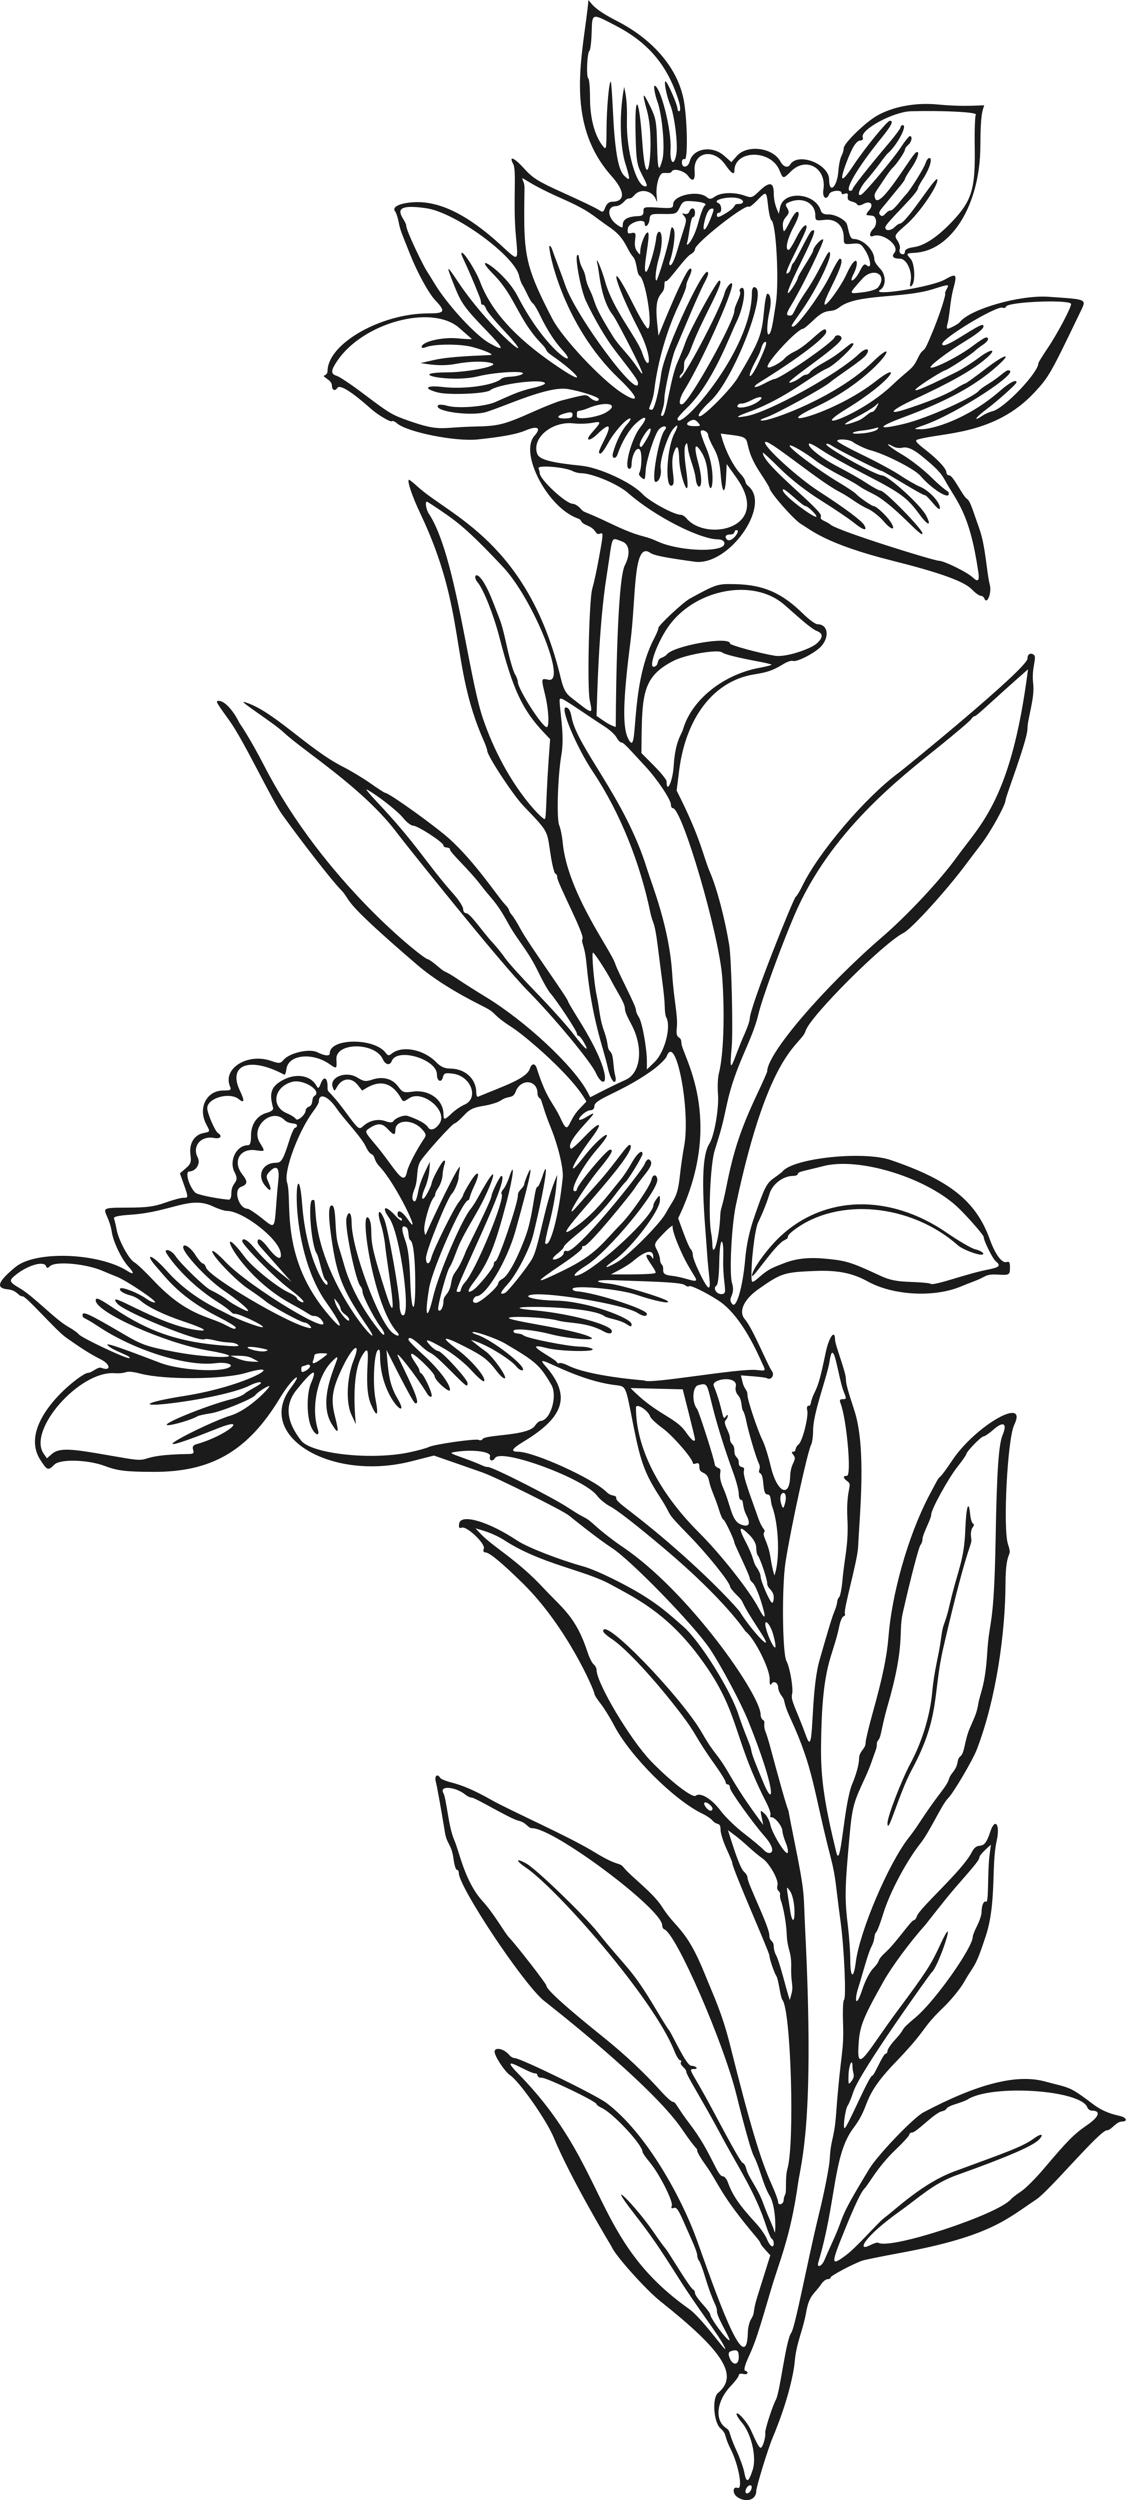 <svg width="1803" height="4000" viewBox="0 0 1803 4000" fill="#1B1B1B" xmlns="http://www.w3.org/2000/svg">
<path d="M1793.2 3385.35C1775.41 3381.47 1762.63 3375.85 1750.3 3366.5C1710.68 3336.47 1713.25 3341.02 1673.25 3330.16C1627.98 3317.87 1565.62 3333.68 1478.87 3379.45C1462.66 3388 1405.64 3447.44 1391.77 3470.24C1338.46 3557.89 1355.28 3538.34 1332.96 3586.95C1328.1 3597.54 1322.33 3610.54 1320.14 3615.84C1315.81 3626.31 1307.37 3629.34 1310.37 3619.34C1339.18 3523.31 1333.58 3448.35 1366.45 3404.83C1396.13 3365.52 1377 3358.6 1433.64 3299.76C1487.63 3243.64 1473.7 3247.16 1510.34 3211.98C1522.84 3199.98 1538.02 3181.33 1544.09 3170.54C1559.99 3142.23 1560.9 3151.45 1578.75 3096.62C1595.79 3044.28 1587.21 2983.64 1595.9 2945.35C1601.93 2918.8 1593.28 2906.98 1585.5 2931.14C1573.76 2967.58 1567.35 2941.42 1555.69 2963.98C1540.4 2993.55 1472.32 3052.6 1468.14 3065.81C1467.04 3069.28 1464.86 3072.11 1463.3 3072.11C1459.14 3072.11 1435.45 3107.35 1418.54 3122.98C1401.26 3138.94 1412.62 3134.23 1397.7 3149.8C1392.54 3155.18 1384.93 3170.08 1380.77 3182.92C1370.68 3214.05 1367.89 3200.8 1373.7 3182.3C1381.37 3157.88 1389.55 3125.82 1395.54 3114.14C1402.27 3100.99 1398.5 3096.19 1403.17 3091.2C1404.88 3089.36 1409.9 3076.05 1414.33 3061.6C1424.65 3027.93 1451.24 2977.83 1474.19 2948.82C1489.43 2929.55 1507.66 2887.46 1518.3 2876.82C1526.9 2868.22 1557.52 2816.21 1564.16 2798.93C1595.56 2717.18 1609.76 2611.27 1610.06 2533.59C1610.28 2473.76 1622.04 2494.94 1614.07 2470.8C1605.74 2445.56 1613.18 2302.13 1623.98 2279.76C1646.84 2232.4 1562.23 2280.6 1524.94 2336.18C1492.11 2385.12 1514.1 2342.86 1488.71 2390.91C1452.25 2459.9 1427.66 2554.12 1422.69 2618.56C1420.31 2649.35 1413.2 2683.79 1397.98 2738.25C1391.42 2761.71 1386.06 2784.06 1386.06 2787.91C1386.06 2798.67 1375.55 2801.2 1375.55 2813.92C1375.55 2822.21 1370.97 2839.21 1364.97 2853.22C1350.84 2886.13 1346.66 2994.28 1339.14 2963.54C1320.17 2886.01 1314.24 2845.27 1314.66 2795.43C1315.81 2659.13 1332.95 2655.23 1344.02 2601.16C1345.59 2593.52 1348.61 2586.68 1350.73 2585.98C1352.85 2585.27 1353.86 2583.52 1352.98 2582.1C1349.78 2576.9 1372.95 2498.26 1374.03 2475.25C1376.55 2421.48 1387.71 2316.34 1367.88 2256.07C1357.34 2224.04 1354.52 2213.63 1354.52 2206.57C1354.5 2194.8 1337.21 2152.08 1337.1 2143.12C1336.89 2125.81 1327.26 2139.3 1322.09 2164.14C1313.88 2203.64 1310.61 2215.37 1304.21 2228.18C1296.15 2244.34 1299.8 2249.07 1294.59 2249.07C1292.37 2249.07 1291.49 2252.17 1292.56 2256.25C1295.07 2265.84 1285.02 2305.84 1278.86 2310.74C1271.63 2316.51 1275.74 2322.61 1270.05 2322.61C1267.26 2322.61 1267.33 2324.07 1270.29 2327.64C1277.59 2336.44 1265.94 2338.69 1265.24 2362.08C1264.15 2398.37 1243.6 2387.16 1233.83 2344.95C1230.31 2329.78 1224.69 2311.85 1221.32 2305.1C1213.28 2289 1196.93 2240.12 1196.93 2232.18C1196.93 2222.92 1191.99 2224.24 1188.62 2209.9L1186.4 2200.5C1194.43 2201.11 1224.9 2203.09 1228.02 2205.02C1234.33 2208.92 1240.77 2200.31 1236.26 2194C1228.3 2182.87 1205.92 2126.05 1192.58 2110.47C1182.19 2098.34 1191.02 2078.99 1214.44 2062.52C1250.94 2036.86 1255.47 2035.4 1304.9 2033.45C1341.36 2032 1364.89 2036.68 1389.56 2050.28C1430.15 2072.65 1495.6 2076.21 1538.4 2058.36C1544.18 2055.96 1554.43 2051.91 1561.17 2049.37C1580.58 2042.07 1576.78 2038.12 1598.63 2039.28C1616.79 2040.24 1617.21 2039.95 1617.21 2026.29C1617.21 2019.93 1615.73 2017.73 1612.33 2019.04C1604.68 2021.97 1593.93 2007.74 1584.85 1982.66C1562.78 1921.73 1520.72 1888.12 1426.33 1855.96C1382.46 1841.01 1270.26 1852.84 1252.97 1874.24C1252 1875.43 1246.06 1880.01 1239.76 1884.41C1227.32 1893.1 1224.31 1899.03 1207.35 1948.36C1199.82 1970.26 1195.14 1992.18 1193.23 2014.41C1189.44 2058.65 1179.19 2094.37 1172.57 2086.4C1163.62 2075.61 1178.53 2073.81 1172.07 2052.29C1167.59 2037.33 1171.39 1960.97 1178.24 1928.6C1231.67 1675.91 1282.32 1673.85 1289.99 1649.26C1297.3 1625.84 1414.32 1508.9 1446.87 1492.51C1460.1 1485.84 1517.41 1422.63 1548.91 1379.95C1552.76 1374.73 1562.81 1361.49 1571.23 1350.53C1586.2 1331.05 1610.01 1288.05 1610.14 1280.27C1610.24 1274.46 1645.23 1184.25 1645.23 1165.62C1645.23 1150.04 1657.3 1116.63 1654.37 1093.3C1651.15 1067.57 1661.64 1051.43 1654.83 1047.22C1649.55 1043.95 1645.23 1046.84 1645.23 1053.64C1645.23 1069.34 1448.14 1229.62 1439.46 1236C1385.63 1275.57 1310.54 1363.69 1284.39 1418C1280.48 1426.1 1275.93 1433.57 1274.27 1434.6C1270.49 1436.94 1200.43 1611.5 1200.43 1630.35C1200.43 1633.44 1196.68 1644.29 1192.1 1654.45C1174.31 1693.89 1166.36 1732.01 1171.57 1676.18C1174.05 1649.65 1171.28 1533.85 1167.64 1511.83C1160.57 1469.06 1148.01 1421.43 1137.17 1396.25C1125.26 1368.6 1123.46 1343.58 1083.45 1264.84L1087.54 1232.48C1098.3 1147.35 1143.52 1089.32 1207.07 1079.08C1229.71 1075.43 1237.94 1072.53 1254.72 1062.25C1260.5 1058.7 1267.21 1056.54 1269.63 1057.43C1276.03 1059.79 1306.12 1044.15 1315.17 1033.77C1328.87 1018.05 1325.45 998.742 1308.96 998.742C1305.68 998.742 1295.29 991.156 1285.86 981.882C1252 948.565 1222.45 935.634 1177.81 934.601C1148.67 933.925 1147.61 934.261 1104.92 957.503C1093.56 963.688 1053.16 1001.5 1054.11 1005.06C1054.46 1006.4 1051.34 1014.03 1047.16 1022.01C1006.26 1100.18 1023.9 1219.38 1005.46 1180.86C996.551 1162.26 997.693 1118.65 1009.5 1026.76C1018.73 954.856 1013.44 865.08 1041.21 884.526C1047.1 888.652 1064.11 892.039 1112.27 898.686C1166.65 906.188 1235.75 808.862 1198.19 777.685C1190.82 771.571 1197.39 770.399 1184.93 757.277C1178.63 750.649 1162.36 726.94 1154.06 693.689L1172.87 696.092C1211.29 701 1182.88 704.706 1217.7 757.123C1225.54 768.929 1231.96 779.44 1231.96 780.469C1231.96 787.039 1271.31 831.904 1283.01 838.677C1297.78 847.226 1321.43 870.091 1428.09 896.871C1505.32 916.26 1543.9 930.16 1556.24 943.042C1561.6 948.635 1567.93 953.213 1570.29 953.213C1572.66 953.213 1575.34 955.181 1576.24 957.591C1580.28 968.367 1588.24 948.751 1585.01 935.999C1579.57 914.553 1578.41 874.413 1568.05 845.548C1557.81 816.987 1553.85 801.572 1548.34 798.144C1541.74 794.05 1526.32 760.589 1520.02 760.589C1517.62 760.586 1515.59 758.614 1515.52 756.208C1515.33 749.68 1502.17 735.418 1481.49 719.336C1467.02 708.083 1464.4 704.64 1469.23 703.218C1508.2 691.739 1592.36 697.053 1656.73 627.544C1679.55 602.888 1682.15 598.335 1728.37 502.19C1740.23 477.516 1743.7 479.46 1679.51 474.833C1633.32 471.506 1553.04 494.421 1536.66 515.614C1534.45 518.475 1520.4 525.932 1517.22 525.932C1515.9 525.932 1515.86 522.384 1517.12 518.052C1520.6 506.094 1521.41 480.885 1526.29 462.891C1532.98 438.224 1531.65 436.645 1513.02 447.215C1491.81 459.249 1391.45 475.097 1409.65 463.539C1419.14 457.512 1418.91 439.384 1409.22 429.693C1404.18 424.66 1400.07 418.174 1400.07 415.278C1400.07 400.151 1382.03 382.339 1366.7 382.339C1360.22 382.339 1358.8 367.483 1356.18 358.902C1354.01 351.761 1337.13 342.746 1326.49 343.047C1319.45 343.247 1315.69 341.307 1314.23 336.726C1305.18 308.186 1254.66 304.245 1249.17 331.651L1247.08 342.063C1243.94 334.429 1238.96 324.626 1238.96 308.564C1238.96 291.077 1231.68 290.279 1215.48 305.986C1204.62 316.511 1203.21 316.938 1192.3 312.991C1176.09 307.132 1154.44 307.755 1145.03 314.35C1138.5 318.924 1136.13 319.11 1131.66 315.397C1117.67 303.79 1077.86 312.319 1077.86 326.923C1077.86 333.091 1075.75 333.557 1053.98 332.194C1031.5 330.783 1030.13 331.126 1030.34 338.099C1030.52 343.65 1028.38 345.569 1021.82 345.783C980.912 347.11 1008.15 372.809 989.422 360.5C972.422 349.317 970.677 329.806 986.683 329.806C990 329.806 995.534 326.689 998.979 322.882C1008.61 312.233 1006.87 322.657 1015.91 312.116C1026.08 300.233 1046.43 305.459 1051.06 321.138C1052.19 324.942 1052.38 321.555 1051.5 313.608C1049.73 297.683 1055.25 277.507 1061.56 276.855C1068.41 276.142 1073.12 278.593 1076.05 273.846C1079.23 268.701 1096.25 273.671 1101.7 281.338C1109.23 291.939 1113.43 288.762 1112.24 273.356C1109.9 243.065 1142.65 236.466 1161.31 263.466C1170.64 276.971 1175.92 280.606 1175.92 273.535C1175.92 239.618 1233.99 238.617 1248.06 272.288C1254.12 286.809 1253.67 286.773 1266.98 273.766C1291.16 250.133 1324 269.266 1318.41 303.728C1316.38 316.259 1323.58 321.495 1327.79 310.54C1329.98 304.817 1347.53 303.161 1347.53 308.68C1347.53 315.125 1359.38 303.196 1357.43 314.316C1355.66 324.374 1368.48 320.738 1372.48 327.067C1373.88 329.284 1377.47 329.022 1382.49 326.338C1393.92 320.22 1399.95 327.263 1391.38 336.726C1387.86 340.624 1386.4 343.997 1388.14 344.218C1389.89 344.439 1393.68 344.834 1396.56 345.094C1403.84 345.745 1405.1 359.292 1398.5 365.891C1391.71 372.682 1391.39 380.229 1398 377.69C1413.76 371.645 1441.39 393.289 1432.14 404.43C1427.12 410.482 1430.33 413.858 1441.11 413.858C1451.68 413.858 1461.27 434.413 1458.1 450.282C1456.47 458.446 1456.93 459.962 1460.1 456.796C1466.12 450.779 1464.79 421.524 1458.17 414.204C1450.55 405.785 1450.94 405.189 1464.52 404.503C1523.83 401.498 1569.51 327.298 1569.81 233.489C1569.97 181.164 1573.38 176.899 1576 168.462C1558.92 169.073 1536.62 170.561 1501.19 167.141C1466.17 163.765 1429.89 170.492 1404.27 185.118C1385.4 195.891 1351.03 229.373 1351.03 236.994C1351.03 240.135 1349.36 245.831 1347.32 249.648C1345.28 253.466 1343.07 264.284 1342.42 273.691C1340.67 299.054 1327.68 311.254 1327.68 287.539C1327.68 262.276 1277.75 242.993 1265.15 263.387C1261.5 269.292 1254.3 267.029 1249.77 258.561C1237.67 235.957 1196.35 230.707 1179.72 249.662L1171.18 259.391L1159.42 249.066C1140.19 232.185 1109.65 237.246 1104.39 258.189C1101.83 268.398 1091.86 269.733 1091.86 259.867C1091.86 255.714 1093.64 253.654 1096.33 254.687C1101.54 256.687 1100.77 194.419 1095.19 162.097C1086.33 110.887 1047.33 64.092 988.19 33.752C952.233 15.303 948.494 7.479 942.286 0C934.814 82.517 901.21 193.936 978.918 281.361C1001.41 306.662 1001.61 322.797 979.458 322.797C975.36 322.797 971.266 326.356 969.245 331.665C966.092 339.955 965.36 340.193 957.95 335.339C953.59 332.485 928.748 320.58 902.743 308.886C861.972 290.551 853.2 285.116 839.018 269.412C823.138 251.82 814.168 248.276 821.849 262.625C827.5 273.189 821.2 323.67 825.999 376.818C829.884 419.735 831.201 418.884 802.138 392.242C748.84 343.388 703.465 321.092 662.326 323.551C639.915 324.889 627.048 331.211 632.617 338.149C634.347 340.303 636.82 347.577 638.119 354.319C641.062 369.625 643.114 372.618 655.914 405.102C667.906 435.544 686.059 468.848 696.961 480.402C714.084 498.551 712.549 501.416 685.718 501.416C609.676 501.416 524.493 550.206 524.493 593.761C524.493 596.587 522.528 599.554 520.125 600.352C513.259 602.647 531.497 606.847 531.497 617.118C531.497 624.315 536.603 626.399 540.158 620.648C543.916 614.564 563.074 626.493 594.538 654.515C604.926 663.765 625.53 675.893 627.506 673.918C628.613 672.811 632.286 674.317 635.67 677.27C651.823 691.353 729.139 706.819 764.775 703.092C803.711 699.022 827.456 694.627 840.463 689.086C860.69 680.467 867.519 684.116 855.779 697.271C831.213 724.789 876.663 811.895 924.631 829.234C934.433 832.776 925.699 834.682 941.015 841.037C956.172 847.312 952.911 856.807 960.632 853.841C966.285 851.673 966.225 853.186 959.15 891.922C954.899 915.195 952.138 927.964 948.202 942.555C943.232 960.977 940.098 1099.15 944.188 1119.57C949.105 1144.13 950.878 1144.39 913.459 1115.11C905.831 1109.14 901.961 1101.66 898.053 1085.34C845.876 867.414 720.27 825.519 668.49 778.384C661.969 772.448 655.93 767.59 655.076 767.59C651.013 767.59 659.619 793.416 673.165 821.876C747.745 978.536 720.126 1062.24 774.49 1184.89C777.61 1191.93 780.159 1199.18 780.159 1201C780.159 1209.08 821.469 1271.96 838.248 1289.43C881.243 1334.2 875.142 1327.8 882.185 1370.86C884.626 1385.79 887.887 1398.01 889.428 1398.01C890.972 1398.01 892.233 1400.55 892.233 1403.67C892.233 1412.11 935.718 1494.22 932.817 1501.78C929.917 1509.35 935.979 1508.35 939.261 1543.35C947.475 1630.88 966.602 1678.02 972.737 1706.21C979.588 1737.61 988.694 1734.92 985.118 1721.09C981.15 1705.78 983.264 1688.77 977.164 1682.32C971.02 1675.82 975.442 1672.49 967.302 1649.74C959.738 1628.59 960.391 1615.89 955.348 1592.38C951.183 1573 946.998 1524.09 949.503 1524.09C951.647 1524.09 971.42 1554.44 979.164 1569.62C986.901 1584.78 1000.15 1604.31 1000.52 1612.57C1000.8 1618.7 1002.45 1622.83 1011.31 1639.62C1030.55 1676.09 1026.14 1716.83 1001.76 1727.65C982.228 1736.31 959.099 1748.36 945.154 1755.5L940.937 1747.49C919.124 1706.05 842.336 1634.26 777.915 1595.09C762.778 1585.88 742.825 1573.23 733.58 1566.98C707.805 1549.55 717.075 1559.78 699.74 1544.96C693.072 1539.26 686.305 1534.6 684.708 1534.6C678.92 1534.6 518.891 1410.81 423.383 1225.82C398.708 1178.02 383.128 1156.35 383.128 1156.35C373.696 1136.57 359.452 1121.32 350.416 1121.32C344.697 1121.32 345.191 1122.24 367.399 1153.04C390.976 1185.75 434.974 1279.8 451.969 1303.44C484.285 1348.4 530.525 1407.71 544.63 1422.3C566.826 1445.24 536.863 1431.26 667.876 1543.53C693.751 1565.71 728.381 1587.52 773.799 1610.24C798.014 1622.36 783.741 1620.43 820.436 1644.12C840.867 1657.3 917.156 1721.59 938.964 1762.43L928.071 1773.72C907.778 1794.75 911.477 1819.26 898.176 1790.39C885.154 1762.14 876.226 1761.46 859.388 1708.83C856.775 1700.66 851.199 1701.06 848.482 1709.62C843.367 1725.74 806.725 1737.43 765.453 1754.66C763.912 1755.3 762.648 1752.39 762.648 1748.18C762.648 1726.09 744.976 1709.8 720.799 1709.62C711.778 1709.54 705.624 1706.72 698.381 1699.34C678.092 1678.65 643.504 1672.17 626.91 1685.94C622.841 1689.32 620.981 1689.06 617.786 1684.7C599.833 1660.15 527.994 1660.58 527.994 1685.24C527.994 1690.2 520.184 1689.51 508.077 1683.47C495.486 1677.19 463.818 1684.35 454.075 1695.69C448.899 1701.72 447.305 1701.84 434.042 1697.27C396.133 1684.21 355.745 1709.67 368.451 1738.6C370.756 1743.86 369.176 1744.73 357.411 1744.73C330.765 1744.73 316.623 1772.64 330.135 1798.55C336.78 1811.28 337.109 1810.34 325.12 1812.97C310.67 1816.15 302.593 1829.83 304.922 1847.19C307.04 1862.97 304.524 1863.09 288.087 1877.26C302.059 1916.9 303.198 1916.35 293.354 1916.35C289.509 1916.35 276.508 1919.87 264.46 1924.18C246.995 1930.42 234.929 1932.02 204.907 1932.06C147.778 1932.13 173.171 1932.97 179.046 1971.35C181.491 1987.33 194.992 2015.18 205.94 2026.84C215.134 2036.62 214.608 2040.26 204.907 2034C159.023 2004.35 57.358 2000.4 24.913 2027C-3.533 2050.33 -7.333 2060.89 12.049 2062.77C28.109 2064.33 28.867 2073.95 35.987 2073.95C42.356 2073.95 88.83 2127.89 105.357 2139.63C130.493 2157.48 145.378 2166.84 161.527 2174.97C177.242 2182.88 178.09 2194.43 162.518 2188.46C156.296 2186.07 147.372 2196.53 140.349 2196.53C130.849 2196.53 25.367 2275.22 64.721 2335.92C75.693 2352.84 77.053 2353.28 87.17 2343.16C96.233 2334.1 140.373 2335.25 167.257 2345.25C188.653 2353.21 201.047 2354.72 246.164 2354.86C339.115 2355.15 397.254 2321.15 448.31 2236.63C469.823 2201.01 486.88 2192.54 465.829 2220.13C407.449 2296.67 529.049 2370.93 658.753 2337.95L694.847 2328.77C713.271 2335.16 753.666 2349.14 773.155 2356.06C795.087 2363.85 901.854 2417 910.995 2424.68C914.658 2427.76 957.453 2462.13 979.791 2476.61C1010.66 2496.62 1110.91 2599.74 1136.52 2637.82C1154.49 2664.53 1186.61 2724.8 1198.13 2753.4C1242.94 2864.62 1239.84 2893.45 1223.33 2854.26C1192.16 2780.29 1210.88 2816.48 1195.67 2779.02C1191.12 2767.82 1185.42 2752.34 1183.01 2744.64C1170.77 2705.56 1121.74 2626.8 1094.71 2602.81C1066.7 2577.94 1055.54 2569.15 1035.26 2555.96C1006.39 2537.19 955.762 2512.24 934.471 2506.29C894.065 2495 844.483 2475.61 827.942 2464.63C781.673 2433.93 737.555 2421.16 735.197 2437.81C734.303 2444.12 735.319 2445.68 739.368 2444.12C747.322 2441.07 777.694 2469.94 774.71 2477.72C773.218 2481.6 774.115 2483.72 777.252 2483.72C783.535 2483.72 803.246 2499.99 836.756 2532.83C907.989 2602.63 951.771 2704.68 951.771 2709.86C951.771 2711.73 956.167 2718.76 961.536 2725.46C966.905 2732.15 976.645 2747.84 983.177 2760.32C1009.28 2810.16 1079.67 2880.31 1125.53 2902.17C1131.52 2905.03 1138.42 2909.76 1140.84 2912.69C1148.08 2921.41 1153.68 2914.01 1153.77 2927.64C1153.79 2932.93 1158 2946.38 1163.11 2957.51C1168.23 2968.64 1172.42 2978.73 1172.42 2979.94C1172.42 2989.47 1231.93 3123.1 1232.01 3128.74C1232.07 3134.05 1239.53 3156 1243.24 3161.75C1246.84 3167.33 1249.26 3194.87 1253.03 3199.94C1266.5 3218.07 1272.64 3428.11 1260.92 3469.62C1256.61 3484.87 1260.16 3506.39 1257 3511.64C1255.85 3513.57 1254.86 3517.38 1254.81 3520.1C1254.69 3526.66 1245.97 3529.45 1245.97 3522.93C1245.97 3520.14 1241.42 3507.8 1235.87 3495.49C1217.62 3455.05 1201.18 3400.05 1168.98 3271.74C1156.06 3220.26 1143.3 3194.73 1128.42 3157.91C1098.49 3083.87 1082.92 3086.78 1060.12 3050.78C1045.65 3027.96 1010.54 3002.38 999.673 2988.94C990.527 2977.62 993.596 2988.78 951.474 2963.03C909.173 2937.17 819.002 2897.9 785.412 2878.95C759.702 2864.44 741.017 2856.4 721.642 2851.5C713.538 2849.44 705.958 2846.23 704.799 2844.36C700.201 2836.92 695.406 2841.19 697.826 2850.58C699.976 2858.94 705.524 2889.71 712.504 2932.01C715.684 2951.27 722.987 2949.79 726.303 2974.79C727.526 2984.01 729.9 2991.55 731.578 2991.55C733.256 2991.55 734.629 2993.78 734.629 2996.51C734.629 3018.67 835.111 3170.03 869.675 3199.94C872.826 3202.66 1042.67 3333.9 1092.08 3406.57C1116.8 3442.94 1116.38 3436.11 1116.38 3441.02C1116.38 3443.28 1122.04 3453 1128.96 3462.62C1152.41 3495.26 1151.01 3508.27 1211.04 3579.36C1224.11 3594.84 1209.11 3582.34 1233.45 3608.24C1217.75 3658.28 1222.91 3641.83 1212.52 3674.97C1204.71 3699.92 1209.52 3699.41 1202.61 3710.52C1199.95 3714.79 1197.64 3724.19 1197.46 3731.42C1195.5 3812.87 1144.05 3662.22 1115.88 3583.82C1091.56 3516.08 1034.44 3411.94 971.036 3364.48C953.7 3351.51 833.328 3292.75 824.086 3292.75C821.588 3292.75 817.684 3290.51 815.407 3287.77C806.161 3276.63 789.676 3274.32 792.239 3284.53C794.554 3293.75 809.316 3315.29 816.552 3319.99C831.343 3329.6 875.216 3392.13 886.661 3419.9C914.268 3486.91 979.461 3594.73 979.461 3594.73C984.571 3608 1034.21 3663.42 1057.63 3682.01C1159.11 3762.57 1183.11 3800.83 1149.6 3828.64C1140.16 3836.48 1142.58 3874.71 1153.15 3884.64C1165.06 3895.83 1157.81 3894.24 1170.23 3918.9C1182.89 3944.04 1189.88 3983.81 1181.04 3980.42C1173.08 3977.36 1172.5 3989.37 1180.34 3994.86C1194.42 4004.73 1210.94 3999.69 1210.94 3985.55C1210.94 3978.93 1229.58 3918.21 1237.08 3900.4C1260.41 3845 1270.71 3799.47 1272.61 3777.82C1275.23 3748.05 1285.52 3729.33 1291.13 3698.12C1296.02 3670.97 1304.22 3670.45 1315.02 3654.36C1317.93 3650.03 1322.5 3646.48 1325.16 3646.48C1327.83 3646.48 1330.02 3645.23 1330.02 3643.7C1330.02 3641.01 1366.43 3621.73 1380.8 3616.8C1384.65 3615.48 1412.4 3609.87 1442.47 3604.32C1586.58 3577.76 1612.83 3549.68 1659.25 3519C1680.4 3505.03 1760.85 3408.32 1772.43 3408.32C1779.39 3408.32 1787.18 3394.32 1796.36 3394.32C1806.34 3394.32 1804.01 3387.71 1793.2 3385.35ZM1214.03 1955.54C1221.36 1940.52 1228 1923.85 1232.19 1909.96C1236.94 1894.2 1254.09 1881.33 1270.34 1881.33C1274.27 1881.33 1277.49 1879.93 1277.49 1878.22C1277.49 1874.35 1289.66 1873.17 1317.77 1865.79C1376.12 1850.45 1486.8 1885.08 1536.29 1934.16C1553.43 1951.15 1575.18 1976.33 1575.18 1979.17C1575.18 1985.14 1589.36 2013.7 1594.41 2017.88C1603.07 2025.07 1600.67 2027.54 1581.31 2031.34C1545.7 2038.34 1494.12 2058.27 1489.65 2053.79C1488.64 2052.78 1474.54 2051.52 1458.31 2050.97C1435.73 2050.21 1424.41 2047.94 1410.06 2041.28C1363.87 2019.83 1355.93 2017.27 1325.94 2014.17C1295.97 2011.07 1275.29 2013.13 1254.72 2021.28C1240.01 2027.1 1231.68 2029.31 1216.63 2042.52C1205.74 2052.09 1203.88 2052.74 1203.49 2047.17C1201.89 2024.17 1208.47 1966.94 1214.03 1955.54ZM1355.08 260.764C1364.49 235.477 1371.35 224.736 1378.08 224.736C1381.04 224.736 1382.51 222.677 1381.48 219.973C1376.78 207.739 1430.23 178.712 1458.77 177.991C1511.37 176.664 1564.95 179.423 1562.53 183.336C1561.13 185.606 1560.33 209.116 1560.76 235.576C1561.83 302.015 1556.2 320.868 1525.47 353.604C1502.17 378.425 1480.44 393.068 1463.55 395.33C1454.6 396.531 1449.1 399.095 1449.1 402.061C1449.1 404.698 1447.79 406.856 1446.18 406.856C1441.33 406.856 1438.97 402.944 1440.85 398.041C1441.83 395.495 1440.13 389.597 1437.07 384.932C1431.62 376.614 1431.91 376.103 1452.03 358.602C1472.34 340.936 1503.51 295.151 1500.79 286.98C1498.62 280.488 1451.1 357.825 1440.66 357.825C1439.25 357.825 1435.73 360.189 1432.84 363.078C1426.39 369.526 1417.58 369.942 1417.58 363.799C1417.58 356.708 1470.11 309.581 1470.11 300.474C1470.11 299.188 1473.96 292.257 1478.66 285.074C1488.57 269.927 1493.66 252.755 1488.24 252.755C1486.23 252.755 1483.52 256.299 1482.21 260.635C1479.83 268.508 1457.95 303.689 1451.02 310.802C1444.45 317.53 1431.18 336.779 1425.89 336.779C1418.8 336.836 1415.18 349.818 1409.41 344.047C1404.77 339.414 1411.14 334.978 1423.22 319.675C1434.12 305.872 1449.1 289.365 1449.1 286.196C1449.1 284.872 1453.83 276.915 1459.61 268.516C1469.76 253.75 1473.81 239.548 1466.59 244.014C1459.11 248.644 1408.63 336.543 1401.36 317.629C1398.36 309.773 1402.05 307.863 1415.33 287.425C1420.84 278.949 1427.14 270.425 1429.34 268.474C1435.47 263.042 1449.1 242.932 1449.1 239.317C1449.1 237.548 1451.46 234.137 1454.35 231.742C1459.83 227.193 1461.57 217.733 1456.92 217.733C1455.45 217.733 1448.98 225.764 1442.55 235.584C1430.07 254.65 1383.8 309.766 1378.65 311.71C1371.45 314.425 1376.41 300.825 1387.05 288.665C1393.38 281.433 1403.14 269.217 1408.76 261.511C1414.37 253.806 1419.92 246.714 1421.09 245.751C1435.61 233.836 1453.7 200.221 1445.6 200.221C1443.67 200.221 1442.09 201.706 1442.09 203.524C1442.09 205.338 1433.58 216.857 1423.18 229.119C1391.88 266.023 1365.14 299.873 1365.09 302.664C1365.07 304.107 1363.47 305.291 1361.54 305.291C1351.22 305.291 1373 268.16 1410.33 222.094C1427.68 200.684 1431.43 193.218 1424.81 193.218C1420.67 193.218 1384.41 237.582 1366.86 264.14C1347.38 293.602 1343.29 292.429 1355.08 260.764ZM981.363 175.767C980.25 151.724 978.782 131.498 978.103 130.818C975.441 128.156 971.386 172.254 971.214 205.708C971.042 239.456 970.783 240.643 965.116 233.439C952.308 217.16 944.771 189.033 944.771 157.523C944.768 140.782 943.524 126.314 942.004 125.375C938.52 123.221 940.109 84.135 943.79 81.411C945.289 80.297 946.879 67.734 947.32 53.487C948.354 20.173 946.638 20.748 985.359 40.753C1037.59 67.735 1068.18 103.665 1086.05 159.005C1093.57 182.315 1084.86 179.929 1084.86 174.258C1084.86 167.631 1068.52 130.174 1065.63 130.174C1062.68 130.174 1067.5 154.179 1073.18 167.782C1079.97 184.061 1085.74 230.148 1083.01 246.321C1079.47 267.29 1072.37 261.276 1073.71 238.444C1075.51 207.904 1057.51 137.179 1047.95 137.179C1046.16 137.179 1048.88 152.277 1052.36 161.695C1060.53 183.735 1065.3 238.483 1060.56 255.735C1054.6 277.449 1053.07 272.651 1052.1 229.222C1051.34 195.334 1050.1 188.574 1041.42 170.825C1028.92 145.272 1027.6 146.894 1036.07 177.426C1049.42 225.584 1035.65 332.125 1028.44 226.7C1023.49 154.395 1016.09 145.436 1017.68 213.682C1018.68 256.172 1019.75 263.356 1027.31 278.079C1036.17 295.331 1037.63 298.335 1033.2 298.228C1018.77 297.934 1002.77 241.021 1003.85 193.824C1004.62 160.435 1001.64 150.075 999.434 138.929C989.768 190.685 994.768 239.996 1000.8 259.759C1009.65 288.745 1009.55 290.639 999.678 281.362C989.824 272.101 984.375 240.682 981.363 175.767ZM878.226 1087.53C866.195 1085.12 866.297 1084.63 873.042 1112.57C878.566 1135.44 879.886 1163.35 875.445 1163.35C868.156 1163.35 829.194 1102.32 829.194 1090.91C829.194 1088.24 827.058 1082.57 824.445 1078.3C821.832 1074.03 816.2 1054.78 811.931 1035.52C802.51 993.056 802.49 997.364 790.363 965.474C766.864 903.692 754.269 919.416 764.613 931.502C774.121 942.604 790.306 983.287 799.723 1019.76C821.248 1103.09 836.368 1135.53 870.543 1171.68L880.881 1182.62C872.994 1283.24 875.512 1310.45 871.904 1310.45C867.892 1310.45 808.898 1254.09 773.256 1149.35C749.489 1079.5 729.548 885.938 686.721 821.975C682.393 815.51 680.291 802.618 683.566 802.618C684.376 802.618 697.866 811.451 713.543 822.252C739.604 840.201 761.006 859.94 804.897 906.496C853.363 957.898 908.308 1093.54 878.226 1087.53ZM1491.32 3156.16C1503.5 3147.04 1536.18 3044.6 1504 3114.55C1490.84 3143.16 1482.07 3156.62 1438.11 3215.7C1390.39 3279.84 1372.84 3317.63 1374.43 3278.44C1375.89 3242.77 1379.58 3232.83 1414.35 3170.74C1427.96 3146.45 1457.17 3106.95 1482.13 3079.11C1482.32 3078.9 1513.66 3038.5 1530.09 3019.57C1552.78 2993.46 1568.05 2976.78 1568.13 2972.03C1568.2 2967.39 1582.51 2955.11 1586.68 2951.28L1584.44 2968.4C1581.1 2993.88 1583.38 3045.23 1579.06 3042.56C1575.33 3040.26 1571.68 3048.59 1571.68 3059.4C1571.68 3063.64 1568.53 3073.31 1564.68 3080.86C1560.83 3088.42 1557.67 3096.3 1557.67 3098.38C1557.67 3116.02 1496.85 3201.87 1466.1 3227.61C1437.22 3251.78 1453.32 3241.42 1433.34 3263.23C1426.6 3270.59 1421.08 3278.66 1421.08 3281.18C1421.08 3283.69 1419.78 3285.75 1418.18 3285.75C1414.03 3285.75 1399.83 3320.77 1396.84 3320.77C1391.58 3320.77 1356.5 3404.82 1352.38 3404.82C1349.27 3404.82 1353.78 3373.23 1357.58 3368.4C1359.25 3366.29 1363.19 3356.67 1366.33 3347.04C1377.1 3314 1490.32 3156.91 1491.32 3156.16ZM1358.7 3319.75C1359.16 3303.93 1365.05 3291.44 1365.05 3306.27C1365.05 3317.93 1370.51 3320.35 1363.45 3329.63C1358.56 3336.05 1358.23 3335.36 1358.7 3319.75ZM1357.6 2968.79C1364.49 2888.33 1364.08 2890.14 1385.9 2842.71C1394.61 2823.78 1396.98 2814.16 1402.05 2800.68C1406.09 2789.93 1401.81 2789.52 1406.64 2783.67C1411.24 2778.1 1411.51 2762.73 1421.35 2728.88C1449.83 2631.01 1438.41 2612.22 1445.47 2580.96C1457.86 2526.1 1471.33 2474.46 1473.99 2471.64C1475.71 2469.81 1477.12 2465.77 1477.12 2462.66C1477.12 2454.56 1491.13 2430.25 1491.13 2423.06C1491.13 2414.86 1518.37 2365.42 1533.27 2346.57C1540.91 2336.9 1547.18 2327.95 1547.18 2326.68C1547.21 2322.75 1571.11 2298.1 1574.89 2298.1C1576.84 2298.1 1584.1 2293.13 1591 2287.07C1606.68 2273.31 1613.21 2277.14 1605.5 2295.59C1599.05 2311.03 1596.15 2353.37 1594.29 2459.2C1591.65 2610.18 1584.3 2586.49 1580.75 2644.82C1577.52 2697.72 1569.28 2708.84 1566.52 2725.68C1564.12 2740.32 1561.17 2745.82 1552.94 2764.83C1544.35 2784.68 1544.8 2804.13 1537.98 2809.8C1530.65 2815.88 1536.54 2821.71 1526.16 2834.91C1515.23 2848.8 1524.58 2843.79 1507.63 2866.08C1476.8 2906.61 1472.03 2918.74 1455.57 2939.54C1422.85 2980.91 1376.5 3089.65 1370.24 3139.74C1366.83 3167.07 1361.56 3164.82 1361.53 3136.02C1361.51 3123.02 1359.76 3098.2 1357.64 3080.86C1352.93 3042.6 1352.93 3023.35 1357.6 2968.79ZM1298.87 2311.28C1300.6 2307.94 1302.01 2297.5 1302.01 2288.09C1302.01 2260.37 1324.76 2201.92 1328.32 2178.18C1334.78 2135.11 1341.78 2203.8 1351.29 2227.34C1355.59 2238 1355.47 2238.56 1348.91 2238.56C1344.95 2238.56 1344.01 2240.37 1345.74 2244.69C1355.62 2269.26 1363.85 2361.14 1356.18 2361.14C1349.46 2361.14 1349.65 2364.61 1356.64 2369.72C1366.39 2376.84 1354.33 2378.44 1356.89 2429.88C1358.99 2472.07 1352.39 2489.44 1348.88 2529.25C1347.77 2541.77 1345.44 2553.51 1343.7 2555.34C1339.15 2560.13 1342.48 2562.64 1336.45 2577.18C1332.41 2586.92 1327.16 2604.05 1312.47 2655.33C1296.67 2710.49 1304.5 2814.88 1291.5 2779.28C1274.41 2732.45 1265.6 2720.46 1268.34 2710.37C1270.67 2701.74 1264.87 2667.82 1259.26 2657.35C1252.76 2645.22 1251.77 2538.39 1257.8 2499.48C1266.24 2444.94 1292.87 2322.95 1298.87 2311.28ZM1256.99 2405.09C1254.75 2413.44 1253.88 2414.09 1251.88 2408.88C1242.68 2384.89 1263.64 2380.22 1256.99 2405.09ZM1190.15 2257.82C1191.51 2259.75 1193.68 2266.84 1194.97 2273.58C1198.12 2290.05 1210.93 2333.34 1214.95 2341.14C1219.78 2350.5 1211.69 2353.77 1217.51 2357.37C1224.54 2361.71 1219.96 2390.92 1228.64 2390.92C1235.44 2390.95 1233.23 2401.61 1236.4 2410.17C1247.33 2439.73 1248.99 2497.5 1240 2520.49C1238.32 2514.63 1236.34 2508.9 1233.55 2490.72C1229.97 2467.37 1220.13 2457.18 1223.51 2451.71C1226.66 2446.62 1221.32 2449.61 1213.75 2427.68C1203.84 2398.96 1189 2361.57 1191.11 2353.5C1193.79 2343.29 1182.93 2351.12 1182.93 2340.33C1182.93 2330.02 1175.92 2333.24 1175.92 2320.86C1175.92 2308.58 1168.92 2311.48 1168.92 2301.8C1168.92 2290.93 1156.67 2277.43 1162 2272.09C1166.61 2267.49 1166.32 2259.72 1162.1 2266.4C1156.29 2275.59 1158.28 2254.84 1142.89 2217.3C1138.17 2205.8 1183.03 2199.88 1178.05 2218.94C1177.03 2222.85 1178.58 2228.68 1181.5 2231.91C1189.25 2240.48 1186.12 2252.13 1190.15 2257.82ZM1217.93 2522.15C1217.94 2519.21 1215.49 2513.3 1212.49 2509.01C1204.12 2497.05 1209.37 2496.3 1193.47 2465.74C1181.61 2442.95 1183.87 2439.67 1200.17 2455.97C1206.99 2462.79 1210.94 2470.29 1210.94 2476.4C1210.94 2481.71 1211.99 2487.1 1213.27 2488.38C1216.73 2491.84 1228.46 2526.34 1228.46 2533.07C1228.46 2542 1238.96 2543.69 1238.96 2555.95C1238.96 2560.53 1237.78 2564.25 1236.34 2564.21C1233.08 2564.14 1217.89 2529.46 1217.93 2522.15ZM1214.56 2572.53C1199.64 2544.39 1153.81 2486.39 1119.5 2452.2C1054.52 2387.46 1018.32 2315.86 1018.32 2252.08C1018.32 2244.01 1037.72 2256.16 1041.08 2266.33C1042.07 2269.36 1051.15 2277.86 1061.25 2285.23C1077.5 2297.09 1109.38 2333.91 1109.38 2340.82C1109.38 2342.24 1111.74 2342.5 1114.63 2341.39C1118.32 2339.98 1119.88 2341.67 1119.88 2347.08C1119.88 2359.85 1131.88 2351.95 1135.24 2368.73C1138.28 2383.92 1144.52 2393.27 1151.51 2416.3C1154 2424.49 1157.06 2431.18 1158.31 2431.18C1160.38 2431.18 1175.92 2463.76 1175.92 2468.09C1175.92 2470.82 1200.44 2520.14 1200.44 2524.98C1200.44 2526.86 1202.73 2530.3 1205.54 2532.63C1208.35 2534.96 1214.1 2547.79 1218.31 2561.15C1227.46 2590.13 1226.1 2594.27 1214.56 2572.53ZM1186.43 2439.1C1170.92 2433.07 1170.82 2409.69 1157.56 2379.43C1147.3 2356.04 1159.01 2351.99 1149.9 2348.49C1146.87 2347.33 1144.4 2344.72 1144.4 2342.7C1144.4 2336.8 1119.3 2258.19 1116.15 2254.2C1107.51 2243.29 1108.76 2218.46 1118.07 2216.13C1142.43 2210.01 1123.49 2217.09 1174.62 2357.72C1179.19 2370.29 1182.93 2384.87 1182.93 2390.12C1182.93 2395.37 1184.5 2399.66 1186.43 2399.66C1191.33 2399.66 1187.57 2409.46 1195.33 2424.46C1201.74 2436.86 1200.51 2444.57 1186.43 2439.1ZM1112.79 2302.48C1113 2308.58 1107 2303.94 1098.17 2291.15C1081.45 2266.97 1051.19 2263.62 1009.71 2220.81C1061.95 2222.06 1042.99 2221.61 1093.19 2222.8L1102.94 2261.32C1108.31 2282.51 1112.74 2301.03 1112.79 2302.48ZM1014.74 2283.46C1025.81 2339.46 1033.12 2358.9 1056.7 2395.14C1079.5 2430.16 1061.5 2413.78 1102.91 2456.17C1132.76 2486.72 1168.79 2531.59 1169.02 2538.5C1169.07 2540.15 1173.8 2546.11 1179.52 2551.72C1193.39 2565.33 1183.55 2558.26 1205.09 2591.6C1213.43 2604.5 1221.33 2616.92 1222.66 2619.19C1238.03 2645.58 1202.71 2607.92 1184.68 2578.71C1182.7 2575.5 1143.22 2530.5 1070.85 2468.32C1010.81 2416.71 986.8 2404.03 986.8 2397.24C986.8 2390.61 979.582 2395.45 971.036 2386.91C949.823 2365.69 854.878 2322.61 829.333 2322.61C816.869 2322.61 819.555 2317.78 838.299 2306.5C904.892 2266.4 914.608 2232.16 872.811 2184.86C850.849 2160 912.601 2206.07 982.611 2215.7C1003.51 2218.57 1000.76 2212.78 1014.74 2283.46ZM1237.97 2614.67C1240.66 2623.88 1242.28 2633.12 1241.59 2635.21C1240.11 2639.63 1230.15 2619.68 1226.48 2604.97C1222.08 2587.3 1232.57 2596.16 1237.97 2614.67ZM1220.13 2180.43C1226.54 2193.94 1226.82 2193.55 1211.82 2191.9C1182.98 2188.72 1038.42 2215.36 1031.48 2208.54C1031.48 2208.54 944.608 2202.19 909.732 2184.79C903.494 2181.68 897.138 2179.91 895.611 2180.85C894.085 2181.79 892.305 2181.16 891.657 2179.43C889.691 2174.17 830.108 2144.99 875.354 2156.73C896.837 2162.31 956.538 2163.35 948.272 2158C945.382 2156.14 937.187 2154.59 930.057 2154.56C910.759 2154.48 843.557 2141.23 838.125 2136.43C833.051 2131.95 822.189 2135.17 822.189 2129.49C822.189 2124.61 853.776 2127.36 881.973 2134.69C909.348 2141.8 955.75 2145.66 946.679 2140.06C927.912 2128.49 835.917 2116.32 817.612 2110.27C800.044 2104.46 872.72 2106.88 893.318 2112.79C909.57 2117.45 939.262 2114.85 966.61 2130.1C974.553 2134.53 979.793 2134.4 979.793 2129.79C979.793 2119.62 912.878 2101.58 856.074 2096.44C769.295 2088.57 942.52 2087.1 967.534 2105.58C972.971 2109.59 991.889 2111.06 1003.38 2118.59C1010.31 2123.13 1011.31 2123.14 1011.31 2118.66C1011.31 2108.86 939.717 2081.5 888.733 2080.81C862.385 2080.45 839.575 2075.84 847.35 2072.45C865.166 2064.67 998.16 2086.23 1020.82 2100.56C1029.88 2106.29 1035.83 2106.89 1035.83 2102.06C1035.83 2094.64 953.669 2068.24 923.525 2065.96C919.798 2065.68 916.751 2064.04 916.751 2062.31C916.751 2055.48 991.154 2062.09 1018.32 2071.34C1047.75 2081.37 1074.6 2086.87 1069.1 2081.74C1063.36 2076.39 993.377 2055.44 975.341 2053.67C948.153 2051 953.374 2047.08 982.594 2048.22C1032.25 2050.16 1090.54 2050.98 1096.52 2055.94C1099.13 2058.11 1102.15 2059 1103.23 2057.92C1105.49 2055.65 1129.05 2067.03 1149.98 2080.49C1188.38 2105.2 1215.02 2169.65 1220.13 2180.43ZM1049.84 2036.24C1049.84 2039.7 986.701 2038.93 978.146 2038.93L992.103 2031.56C999.781 2027.5 1009.21 2021.49 1013.07 2018.19C1034.39 1999.96 1046.95 1997.85 1046.01 2012.66C1045.68 2017.76 1044.39 2007.41 1037.16 2007.41C1028.42 2007.41 1049.84 2029.99 1049.84 2036.24ZM1085.53 1990.85C1094.48 2011.95 1098.67 2019.98 1112.89 2043.31C1120.88 2056.41 1099.56 2043.59 1074.35 2040.98C1054.3 2038.91 1066.41 2029.82 1059.36 2022.77C1057.98 2021.38 1056.82 2017.76 1056.82 2014.7C1056.81 2011.65 1054.53 2004.81 1051.76 1999.5C1046.88 1990.15 1047.23 1989.32 1062.7 1973.23C1071.49 1964.1 1077.96 1958.99 1077.07 1961.88C1076.19 1964.77 1080 1977.8 1085.53 1990.85ZM1154.89 2070.45C1146.83 2070.45 1141.26 2060.55 1147.24 2056.85C1149.55 2055.42 1151.33 2040.83 1151.68 2020.43C1152.47 1973.27 1159.04 1981.12 1158.14 2008.29C1156.5 2058.16 1167.47 2070.45 1154.89 2070.45ZM1214.42 1622.59C1220.29 1597.67 1249.66 1516.9 1271.59 1465.35C1328.92 1330.57 1440.87 1244.95 1503.39 1194.65C1530.35 1172.95 1553.68 1153.09 1555.22 1150.52C1556.76 1147.95 1559.19 1145.84 1560.63 1145.84C1563.98 1145.84 1587 1122.63 1646.08 1070.86C1619.67 1278.76 1570.42 1318.11 1531.47 1372.08C1505.46 1408.11 1452.56 1464.69 1413.15 1498.62C1319.32 1579.41 1228.46 1685.42 1228.46 1714.12C1228.46 1715.33 1221.53 1730.98 1213.07 1748.91C1186.14 1805.97 1174.81 1839.96 1163.07 1898.84C1155.6 1936.3 1153.82 1932.2 1153.34 1944.37C1151.82 1983.18 1141.3 2015.64 1140.63 1990.98C1140.48 1985.57 1139.73 1977.99 1138.95 1974.14C1133.75 1948.41 1137.23 1863.36 1144.42 1840.56C1154.85 1807.47 1156.92 1799.63 1163.77 1767.5C1177.45 1703.23 1204.05 1666.55 1214.42 1622.59ZM1072.91 998.791C1116.4 941.76 1206.26 925.729 1254.48 966.398C1269.94 979.436 1297.29 1005.46 1307.9 1009.5C1318.14 1013.39 1318.21 1020.02 1308.13 1029.24C1298.28 1038.23 1258.58 1052.07 1240.71 1049.14C1216.52 1045.19 1168.92 1032.24 1168.92 1029.61C1168.92 1017.06 1077.23 1033.21 1067.35 1047.5C1066.39 1048.9 1062.84 1051.05 1059.47 1052.3C1050.26 1055.7 1056.13 1063.47 1048.09 1066.55C1036.22 1071.11 1053.28 1024.52 1072.91 998.791ZM1079.03 1056.98C1098.41 1047.18 1149.54 1038.48 1156.32 1043.84C1160.31 1047 1180.86 1052.11 1215.32 1058.53C1226.4 1060.59 1235.46 1062.85 1235.46 1063.54C1235.46 1064.23 1226.4 1066.5 1215.32 1068.58C1157.52 1079.46 1107.21 1120.1 1093.7 1166.86C1091.23 1175.44 1081.14 1185.35 1078.72 1225.52C1077.24 1249.99 1067.35 1271.24 1067.35 1249.93C1067.35 1247.46 1058.29 1236.3 1047.21 1225.13L1027.07 1204.83C1028.02 1113.2 1026.22 1083.7 1079.03 1056.98ZM1164 863.08C1159.79 858.863 1162.09 855.151 1168.92 855.151C1179.13 855.151 1173.84 848.146 1179.54 848.146C1186.94 848.147 1170.83 869.904 1164 863.08ZM1181.23 648.42C1182.45 646.445 1185.3 645.187 1187.57 645.629C1189.83 646.074 1196.91 643.654 1203.3 640.257C1219.46 631.669 1225.95 635.242 1210.94 644.46C1198.38 652.178 1177.16 655.008 1181.23 648.42ZM1208.16 580.956C1217.42 563.274 1216.24 565.47 1219.7 554.829C1221.11 550.493 1223.61 546.949 1225.25 546.949C1228.71 546.949 1226.94 553.074 1217.14 574.967C1201.04 610.964 1193.86 608.246 1208.16 580.956ZM1253.85 783.06C1256.53 780.374 1284.65 809.487 1289.74 809.635C1291.67 809.695 1296.96 813.652 1301.49 818.436C1329.64 848.109 1247 789.908 1253.85 783.06ZM1474.39 728.462C1498.15 747.718 1506.28 756.008 1512.45 767.261C1532.42 803.725 1552.47 819.13 1566.57 915.566C1568.6 929.449 1565.97 931.852 1557.54 923.8C1548.9 915.548 1511.61 897.179 1503.5 897.179C1495.42 897.179 1342.74 849.877 1330.02 839.493C1321.63 832.641 1311.94 832.696 1314.54 825.901C1317.99 816.92 1221.45 743.567 1221.45 724.334C1221.45 723.21 1233.85 734.589 1249 749.621C1266.28 766.761 1290.77 785.824 1314.67 800.744C1335.63 813.832 1359.57 830.027 1367.86 836.734C1382.67 848.708 1389.57 850.155 1383.75 840.058C1379.63 832.917 1352.36 812.624 1310.96 785.905C1278.18 764.744 1224.95 716.535 1224.95 708C1224.95 697.243 1309.01 768.803 1344.03 786.837C1363.25 796.733 1370.99 805.602 1390.21 814.365C1397.31 817.597 1408.49 826.514 1415.05 834.174C1427.71 848.968 1435.5 849.381 1425.91 834.748C1419.53 825.019 1403.3 809.903 1399.05 809.731C1395.75 809.601 1375.37 795.522 1370.34 789.897C1368.39 787.719 1356.55 779.838 1344.03 772.385C1309.79 752.002 1261.55 715.826 1264.57 712.797C1266.56 710.804 1289.94 724.404 1305.51 736.613C1312.25 741.902 1330.37 752.797 1345.78 760.828C1388.37 783.01 1365.67 774.082 1398.32 790.377C1432.44 807.409 1477.12 863.157 1477.12 853.37C1477.12 846.726 1416.85 785.107 1410.35 785.107C1407.98 785.107 1398 779.783 1388.18 773.283C1378.34 766.779 1357.5 754.864 1341.86 746.809C1315.21 733.077 1291.4 713.989 1295.64 709.748C1296.67 708.715 1306.02 713.622 1316.4 720.651C1326.78 727.68 1358.04 745.164 1385.85 759.506C1442.19 788.554 1452.53 796.133 1472.2 822.856C1486.02 841.632 1492.25 842.728 1482.95 824.744C1474.29 808.024 1422.01 760.592 1412.24 760.592C1402.7 760.592 1323.02 716.183 1323.02 710.87C1323.02 708.881 1327.32 710.068 1332.57 713.511C1342.95 720.309 1408.85 753.588 1411.94 753.588C1414.72 753.588 1476.1 792.113 1480.41 792.113C1485.73 792.113 1504.83 822.072 1505.02 812.517C1505.2 803.555 1487.68 784.765 1473.78 779.017C1466.95 776.194 1452.69 768.055 1442.1 760.931C1431.5 753.811 1404.32 739.059 1381.68 728.153C1359.05 717.247 1340.53 707.08 1340.53 705.563C1340.53 701.458 1360.48 702.814 1365.86 707.283C1369.77 710.523 1386.92 718.645 1393.06 720.158C1416.26 725.881 1464.4 750.327 1473.57 761.047C1491.05 781.49 1519.15 799.555 1519.15 790.361C1519.15 784.132 1519.52 791.378 1490.75 763.131C1478.44 751.045 1457.77 734.98 1444.81 727.432C1424.19 715.419 1412.7 704.954 1430.72 714.596C1434.43 716.578 1440.71 717.356 1444.67 716.315C1452.14 714.362 1461.93 718.362 1474.39 728.462ZM1403.95 651.142C1401.68 655.474 1398.41 659.022 1396.69 659.022C1392.31 659.022 1387.55 665.799 1377.05 671.707C1372.34 674.361 1330.58 688.617 1369.88 668.257C1383.13 661.392 1397.15 652.959 1401.03 649.516C1407.93 643.409 1407.99 643.447 1403.95 651.142ZM1404.65 687.138C1402.36 689.555 1392.11 692.297 1381.89 693.236C1356.04 695.608 1364.98 690.341 1379.95 688.956C1386.61 688.336 1395.83 686.686 1400.44 685.289C1407.09 683.276 1407.96 683.657 1404.65 687.138ZM1605.28 492.305C1607.74 493.247 1610.27 492.463 1610.91 490.564C1613.39 483.115 1707.86 478.821 1714.87 485.839C1717.27 488.238 1693.93 532.78 1677.69 556.799C1669.47 568.959 1662.74 579.844 1662.74 580.986C1662.74 596.127 1608.14 653.351 1589.34 657.904C1584.44 659.095 1577.32 662.194 1573.53 664.797C1557.73 675.616 1561.32 668.471 1577.9 656.101C1597.07 641.805 1627.72 614.462 1627.72 611.667C1627.72 606.221 1616.58 611.961 1601.39 625.242C1549.63 670.482 1493.16 687.174 1473.94 686.785C1461.63 686.533 1461.77 686.382 1480.62 679.759C1532.72 661.449 1638.31 592.478 1614.24 592.478C1610 592.478 1600.59 603.272 1582.34 614.339C1575.52 618.486 1569.13 623.011 1568.15 624.398C1560.52 635.217 1484.59 669.168 1448.52 677.892C1404.5 688.539 1403.11 683.849 1445.6 668.033C1516.98 641.468 1561.29 617.302 1597.08 585.414C1622.5 562.771 1608.96 566.305 1577.62 590.496C1561.24 603.143 1546.86 613.492 1545.67 613.492C1544.49 613.492 1537.27 617.436 1529.64 622.255C1515.27 631.322 1483.33 644.33 1448.05 655.478C1419.8 664.405 1427.7 655.776 1462.72 639.444C1524.37 610.697 1556.13 592.727 1578.37 574.01C1597.6 557.833 1588.66 556.435 1567.4 572.297C1556.39 580.506 1540.63 590.604 1532.39 594.733C1397.1 662.531 1508.97 592.665 1513.07 592.551C1516.34 592.46 1554.02 568.014 1560.79 561.591C1563.47 559.048 1569.38 554.534 1573.92 551.557C1582.37 546.016 1584.9 539.943 1578.75 539.943C1576.87 539.943 1567.02 546.279 1556.86 554.026C1537.09 569.114 1496.19 590.079 1490.34 588.128C1486.11 586.72 1515.67 564.12 1546.26 545.375C1569.18 531.327 1577.61 523.685 1574.07 520.148C1569.61 515.692 1508.64 562.717 1508.64 550.394C1508.64 541.131 1595.88 488.694 1605.28 492.305ZM1406.08 459.695C1403.53 463.022 1393.53 466.22 1381.18 467.663C1358.14 470.356 1358.17 471.382 1380.49 446.32C1398.14 426.504 1421.99 438.969 1406.08 459.695ZM1260.63 333.048C1256.87 327.031 1257.46 325.753 1265.39 322.737C1286.12 314.853 1305.51 325.36 1305.51 344.483C1305.51 353.001 1306.28 353.372 1320.7 351.747C1338.73 349.715 1351.04 361.287 1351.04 380.277C1351.04 390.934 1351.46 391.239 1364.56 389.989C1376.8 388.823 1378.8 389.852 1385.58 400.818C1394.34 415.002 1396.11 431.249 1388.16 424.658C1384.21 421.376 1382.01 423.117 1376.78 433.669C1368.85 449.669 1358.12 455.154 1366.5 438.937C1377.08 418.502 1371.9 402.394 1355.14 439.357C1343.07 465.982 1299.36 522.406 1332.23 456.917C1346.79 427.911 1350.88 413.859 1344.75 413.859C1343.22 413.859 1336.7 424.899 1330.26 438.397C1313.93 472.581 1275.84 522.431 1270.09 522.431C1265.73 522.431 1265.27 523.293 1284.29 496.164C1306.09 465.06 1330.76 415.229 1329.16 405.531C1327.18 393.488 1315.55 429.886 1290.05 467.147C1269.46 497.25 1271.49 504.919 1264.99 504.919C1258.32 504.919 1258.67 501.84 1266.9 488.342C1284.09 460.152 1320.43 385.588 1318.11 383.266C1315.58 380.737 1302.23 395.412 1302.08 400.893C1301.97 404.969 1277.47 440.85 1277.47 444.57C1277.44 450.424 1238.19 509.519 1282.78 419.154C1304.16 375.834 1308.07 364.161 1299.45 369.491C1295.15 372.15 1273.78 418.307 1270.22 420.863C1266.3 423.681 1267.3 435.349 1260.43 437.639C1252.11 440.403 1291.49 372.369 1291.49 363.422C1291.49 355.485 1282.89 364.413 1274.97 380.586C1269.77 391.181 1264.27 399.849 1262.75 399.849C1256.7 399.849 1260.53 382.282 1270.75 363.135C1277.92 349.704 1280.35 341.774 1278.03 339.449C1275.7 337.127 1271.24 342.254 1264.69 354.768C1255.37 372.591 1254.79 373.057 1253.65 363.639C1251.34 344.608 1268.8 346.133 1260.63 333.048ZM1286.14 525.931C1287.31 525.931 1294.83 519.627 1302.84 511.922C1326.15 489.527 1328.86 503.533 1344.43 491.419C1372.31 469.737 1445.33 477.848 1493.61 462.707C1520.37 454.312 1520.23 454.312 1515.64 462.893C1513.59 466.745 1512.64 469.898 1513.56 469.898C1514.56 469.898 1507.47 499.146 1486.06 547.824C1477.23 567.898 1478.79 553.878 1468.95 574.441C1460.75 591.564 1456.82 589.457 1428.6 616.227C1376.6 665.537 1290.82 693.762 1354.94 654.521C1431.13 607.894 1445.91 575.593 1402.36 609.821C1333.67 663.802 1226.28 688.632 1306.65 650.885C1406.61 603.959 1449.3 528.644 1397.35 579.056C1339.44 635.248 1235.47 673.19 1220.33 672.862C1215.44 672.753 1218.02 670.824 1227.49 667.507C1243.93 661.742 1318.43 620.849 1329.04 611.764C1340.2 602.219 1382.27 575.564 1387.39 567.25C1394.15 556.274 1386.08 556.06 1374.62 566.914C1341 598.774 1231.98 658.965 1195.89 665.595C1175.76 669.294 1176.98 667.027 1199.55 658.832C1259.28 637.134 1302.31 598.913 1324.82 589.283C1336.3 584.38 1368.74 553.591 1366.4 549.816C1363.46 545.052 1351 562.4 1321.26 578.777C1309.7 585.144 1298.99 592.404 1297.45 594.915C1295.91 597.426 1292.88 599.479 1290.72 599.479C1284.79 599.479 1279.93 607.88 1266.98 611.817C1244.49 618.645 1347.53 553.153 1347.53 541.302C1347.53 535.961 1338.31 534.536 1336.44 539.593C1333.24 548.226 1248.9 606.484 1239.59 606.484C1238.22 606.484 1231.05 609.731 1223.64 613.699C1207.81 622.182 1202.32 620.346 1216.76 611.401C1277.54 573.776 1323.01 539.331 1323.01 530.911C1323.01 515.198 1297.09 550.674 1271.93 562.614C1265.88 565.482 1258.87 570.326 1256.33 573.38C1250.53 580.374 1231.95 590.132 1229.36 587.543C1224.41 582.598 1276.64 525.931 1286.14 525.931ZM1184.39 317.922C1192.21 320.924 1191.27 326.303 1182.92 326.303C1173.02 326.303 1181.46 329.304 1164.12 340.025C1150.9 348.196 1147.9 348.896 1147.9 343.814C1147.9 341.888 1149.48 340.312 1151.4 340.312C1156.47 340.312 1155.71 327.213 1150.53 325.109C1137.26 319.726 1170.63 312.644 1184.39 317.922ZM1199.07 330.775C1200.05 331.748 1206.03 327.199 1212.37 320.667C1227.3 305.295 1227.14 305.214 1229.91 329.696C1231.22 341.194 1233.6 351.421 1235.22 352.419C1242.77 357.084 1247.73 449.899 1242.35 485.657C1236.74 522.908 1234.94 531.124 1231.66 534.514C1227.36 538.969 1227.65 517.917 1232.15 498.388C1235.64 483.23 1234.04 469.897 1228.72 469.897C1227.2 469.897 1224.89 481.322 1223.6 495.289C1219.73 536.921 1217.18 543.495 1181.07 604.736C1170.76 622.216 1127.36 666.026 1120.36 666.026C1115.24 666.026 1122.86 655.319 1137.79 641.51C1175.73 606.424 1231.96 459.39 1207.44 459.39C1205.51 459.39 1203.94 463.442 1203.94 468.398C1203.94 562.676 1084.86 693.653 1084.86 670.064C1084.86 668.436 1091.56 660.685 1099.74 652.843C1141.93 612.425 1169.36 534.882 1179.15 515.427C1191.25 491.37 1196.09 455.17 1186.39 461.159C1184.42 462.378 1183.73 464.861 1184.85 466.679C1187.79 471.446 1175.92 489.271 1175.92 497.142C1175.92 514.209 1104.83 641.938 1092.74 646.606C1085.91 649.24 1087.58 637.556 1095.97 623.999C1122.81 580.616 1172.41 470.983 1172.41 455.041C1172.41 448.481 1162.63 459.527 1160.33 468.682C1153.81 494.659 1088.36 617.618 1088.36 603.892C1088.36 597.138 1095.36 600.346 1095.36 585.473C1095.36 571.754 1098.52 579.287 1107.52 554.94C1124.43 509.188 1161.95 448.883 1151.82 448.883C1147.85 448.883 1104.2 528.434 1097.5 547.876C1094.7 556.033 1088.94 570.438 1084.72 579.891C1073.41 605.194 1067.18 663.164 1061.02 665.214C1053.96 667.569 1063.84 655.3 1063.84 637.381C1063.84 625.855 1076.1 570.655 1081.2 559.206C1082.92 555.354 1092.62 532.501 1102.77 508.423C1112.91 484.345 1124.07 459.471 1127.55 453.153C1131.04 446.835 1133.89 440.135 1133.89 438.268C1133.89 410.712 1063.83 559.441 1058.77 597.731C1054.74 628.31 1047.7 655.519 1043.82 655.519C1033.64 655.519 1044.49 650.409 1047.7 623.834C1053.14 578.738 1067.73 528.148 1086.75 488.326C1093.42 474.383 1098.87 460.514 1098.87 457.506C1098.87 448.478 1111.12 432.861 1105.9 429.638C1099.27 425.532 1057.65 528.679 1054.42 537.201L1052.19 515.917C1046.74 463.787 1063.84 475.196 1063.84 456.627C1063.84 451.724 1064.81 448.684 1065.99 449.864C1069.09 452.961 1096.47 411.881 1106.21 406.67C1109.88 404.709 1112.88 401.07 1112.88 398.583C1112.88 389.246 1193.85 325.55 1199.07 330.775ZM1112.29 681.787C1099.38 681.787 1096.37 678.117 1105.33 673.319C1110.41 670.601 1113.29 671.186 1117.44 675.771C1122.47 681.332 1122.08 681.787 1112.29 681.787ZM1035.62 702.356C1031.5 709.343 1027.59 715.059 1026.93 715.059C1022.2 715.059 1023.96 707.743 1031.58 695.817C1042.49 678.736 1046.11 684.589 1035.62 702.356ZM1138.7 333.917C1143.94 332.884 1143.87 334.355 1137.91 349.52C1129.11 371.928 1123.18 373.398 1128.66 351.814C1131.32 341.328 1135.07 334.632 1138.7 333.917ZM1005.38 365.396C1006.64 355.817 1032.33 348.399 1032.33 357.61C1032.33 365.798 1038.94 360.682 1039.98 351.694C1041.05 342.353 1041.69 342.07 1062.13 342.353C1082.31 342.63 1083.41 342.189 1088.4 331.846C1093.07 322.169 1095.07 321.136 1107.63 321.903C1125.05 322.968 1133.22 325.815 1128.33 329.114C1126.33 330.455 1121.85 342.255 1118.37 355.332C1110.09 386.352 1097.41 397.379 1100.2 388.509C1103.22 378.923 1105.64 347.315 1109.83 347.315C1111.5 347.315 1112.88 344.163 1112.88 340.31C1112.88 332.017 1106.55 330.963 1103.56 338.759C1099.96 348.122 1086.86 335.318 1095.49 345.714C1101.66 353.139 1097.66 355.452 1084.96 398.973C1074.55 434.687 1070.34 423.741 1072.06 419.266C1078.3 402.987 1082.2 372.71 1078.82 366.675C1075.72 361.131 1074.79 362.479 1072.7 375.62C1069.16 397.785 1052.67 448.881 1051.18 448.881C1048.05 448.881 1050.24 429.317 1055.32 411.841C1061.11 391.93 1060.98 369.554 1055.09 370.846C1053.17 371.267 1051.16 375.994 1050.64 381.353C1049.04 397.765 1037.86 434.872 1034.52 434.872C1027.44 434.872 1043.5 371.83 1036.99 371.83C1033.24 371.83 1025.38 391.86 1025.21 401.848C1025.11 408.345 1024.92 408.359 1020.25 402.209C1010.29 389.074 1025.2 369.215 1011.32 372.842C1005.23 374.435 1004.34 373.311 1005.38 365.396ZM896.903 316.42C946.9 338.463 946.303 343.311 977.187 364.349C1001.61 380.992 1003.06 398.759 1013.43 410.587C1020.49 418.659 1018.98 437.921 1024.32 441.34C1033.86 447.448 1045.64 522.331 1037.58 525.605C1035.65 526.389 1025.28 509.393 1014.51 487.833C971.411 401.459 982.408 449.765 1022.09 526.046C1047.81 575.496 1039.33 598.403 1028.59 565.286C1020.68 540.884 981.676 496.206 968.917 450.204C963.107 429.246 952.48 405.392 956.627 422.616C960.162 437.293 961.454 479.162 981.91 504.92C987.343 511.756 1051.4 634.276 1019.73 586.835C1006.43 566.928 991.124 553.643 981.497 538.192C946.715 482.386 955.583 487.028 944.768 464.644C934.685 443.776 940.522 444.456 932.531 429.145C925.186 415.056 928.283 405.812 924.385 408.215C920.081 410.877 930.01 463.926 938.033 481.129C951.45 509.89 970.192 541.81 984.579 560.39C1017.18 602.498 1021.37 608.438 1021.59 612.91C1023.02 641.745 921.352 504.93 905.017 456.045C900.765 443.326 887.512 408.918 883.87 398.474C882.602 394.825 880.736 392.671 879.723 393.679C877.198 396.204 899.14 517.576 990.284 604.97C1028.97 642.066 1019.96 644.342 995.553 628.502C962.687 607.169 900.391 540.804 884.48 510.173C845.867 435.836 839.539 412.952 839.444 347.316C839.372 296.768 841.159 298.056 837.724 289.706C832.994 278.226 837.039 290.026 896.903 316.42ZM970.212 659.989C957.019 667.694 923.75 672.366 923.75 666.514C923.75 653.052 923.109 660.832 941.265 653.212C970.541 640.929 993.604 646.329 970.212 659.989ZM696.306 454.407C691.378 446.299 685.368 436.619 682.952 432.892C677.865 425.048 650.678 370.1 650.461 360.941C650.228 350.474 614.999 323.282 682.732 333.188C729.264 339.993 824.544 409.489 831.205 441.486C832.252 446.519 834.623 452.998 836.476 455.887C841.884 464.335 848.849 482.647 853.351 485.436C855.141 486.539 860.181 494.924 864.555 504.061C875.516 526.98 888.139 546.611 900.544 560.028C930.605 592.549 877.175 567.29 828.939 474.029C807.493 432.56 750.168 398.477 790.462 439.251C824.956 474.144 830 511.66 866.84 549.647C879.678 562.879 869.751 559.226 886.128 570.573C924.753 597.312 947.313 624.299 885.731 581.64C823.499 538.527 786.297 496.961 768.814 451.007C761.82 432.623 742.094 401.719 739.202 404.612C736.712 407.111 744.493 415.647 767.999 475.148C771.945 485.148 768.618 487.406 772.919 487.406C774.716 487.406 777.126 490.369 778.274 493.99C779.423 497.611 791.292 512.188 804.647 526.386C872.594 598.617 786.414 530.363 733.785 451.465C714.221 422.137 713.72 422.627 727.582 457.524C738.597 485.252 743.941 492.673 779.283 529.283C807.915 558.947 808.79 563.259 783.227 548.756C761.358 536.354 716.553 487.717 696.306 454.407ZM855.459 657.989C807.572 679.381 798.758 681.658 760.897 682.414C704.264 683.547 705.81 691.364 652.956 672.653C627.295 663.565 623.687 661.386 580.529 628.864C562.229 615.072 543.713 602.716 539.377 601.399C529.251 598.327 529.44 592.983 540.231 577.083C581.716 515.95 691.8 486.387 735.39 524.678C745.568 533.616 754.59 541.535 755.437 542.274C756.288 543.013 745.788 542.579 732.104 541.307C707.385 539.01 675.139 546.869 675.104 555.204C675.097 556.854 677.85 557.06 681.219 555.663C694.503 550.154 736.527 549.895 756.459 555.201C776.279 560.476 792.222 567.519 785.413 567.992C771.023 569.012 722.423 569.621 694.353 576.086L673.339 580.926C686.313 582.764 705.57 586.672 729.551 582.236C752.645 577.967 774.296 577.466 787.16 580.905C802.265 584.943 751.118 595.573 715.541 595.79C647.018 596.211 719.682 613.315 766.373 601.881C796.756 594.446 850.586 592.547 834.444 599.486C830.591 601.139 822.634 602.603 816.757 602.739C810.883 602.876 804.579 604.329 802.748 605.968C790.97 616.524 743.885 623.168 709.237 619.168C681.996 616.023 676.645 621.29 700.481 627.784C717.68 632.47 778.14 630.036 784.953 624.38C796.7 614.633 867.94 605.359 872.641 612.962C873.653 614.598 865.513 617.942 854.552 620.394C830.114 625.861 818.262 632.328 793.027 643.278C776.013 650.668 733.365 653.971 716.27 649.229C708.4 647.047 702.37 646.879 701.175 648.812C695.228 658.436 755.663 666.383 778.965 659.042C812.008 648.622 877.699 617.235 909.342 622.439C929.778 625.801 958.777 635.215 958.777 638.49C958.777 643.281 951.121 642.006 944.634 636.136C938.513 630.595 938.978 630.55 899.238 640.759C892.495 642.491 872.795 650.245 855.459 657.989ZM916.749 663.894C916.749 668.055 913.362 669.529 903.791 669.529C889.435 669.529 891.301 664.545 907.118 660.64C914.62 658.787 916.749 659.509 916.749 663.894ZM918.426 677.388C926.989 678.355 940.379 677.977 948.185 676.547C963.62 673.724 963.585 674.187 946.966 693.155C935.973 705.7 943.709 706.954 956.373 694.678C976.147 675.513 980.136 678.806 967.535 703.896C958.002 722.875 957.284 725.565 961.725 725.565C963.347 725.565 968.754 718.077 973.749 708.929C983.45 691.141 1002.73 669.528 1008.88 669.528C1010.94 669.528 1008.68 673.86 1003.86 679.159C995.607 688.212 986.48 706.817 981.514 724.689C978.918 734.019 985.979 735.655 989.082 726.44C995.544 707.247 1007.24 687.498 1017.97 677.667C1034.19 662.81 1038.78 666.547 1025.27 683.603C1010.86 701.797 998.181 750.08 1007.81 750.08C1009.74 750.08 1011.32 747.163 1011.32 743.597C1011.32 729.22 1018.82 714.609 1023.99 718.906C1028.43 722.59 1027.9 749.782 1023.24 757.561C1022.5 758.79 1024.24 761.739 1027.11 764.121C1033.65 769.542 1032.71 766.176 1034.05 750.956C1035.54 734.117 1048.73 694.064 1055.12 687.004C1061.59 679.859 1070.28 681.008 1064.35 688.226C1054.86 699.773 1042.33 771.094 1049.79 771.094C1055.37 771.094 1059.79 759.274 1057.91 749.401C1055.75 738.148 1068.74 697.329 1078.01 686.223C1085.99 676.658 1086.77 680.196 1079.7 693.858C1067.51 717.436 1064.45 780.974 1075.7 776.982C1083.97 774.045 1071.8 745.422 1078.8 724.689C1083.9 709.548 1087.02 713.314 1087.55 735.248C1088.19 762.114 1107.94 815.298 1098.42 749.369C1095.88 731.836 1095.38 717.05 1097.17 713.046C1099.8 707.194 1100.37 707.691 1101.48 716.808C1103.4 732.628 1112.42 750.192 1113.99 765.84C1116.09 786.768 1129.83 784.07 1118.12 740.795C1110.59 712.993 1112.67 706.469 1123.48 723.956C1129.33 733.44 1132.33 744.304 1133.31 759.599C1136.49 809.552 1150.26 762.207 1130.69 716.335C1125.07 703.173 1121.18 691.265 1122.04 689.875C1124.51 685.886 1133.89 690.772 1133.89 696.043C1133.89 698.659 1137.96 708.094 1142.94 717.008C1149.47 728.709 1152.54 740.438 1153.96 759.162C1156.33 790.546 1161.18 793.138 1162.62 763.785L1163.66 742.47L1179.42 764.661C1237 845.73 1130.7 867.24 1099.07 829.117C1096.56 826.098 1092.49 823.629 1090.01 823.629C1079.26 823.629 1040.04 802.331 1028.82 790.406C1011.31 771.788 959.903 748.042 930.761 745.114C882.429 740.256 863.744 735.28 860.35 726.356C850.789 701.207 883.68 673.473 918.426 677.388ZM929.008 813.124C925.523 809.271 920.154 806.074 917.082 806.021C905.962 805.825 864.215 767.03 864.215 756.891C864.215 755.388 863.363 751.942 862.327 749.231C860.177 743.627 904.988 747.287 916.955 753.693C920.44 755.56 926.493 757.087 930.404 757.087C948.188 757.087 989.327 774.388 1005.67 788.741C1047.79 825.722 1120.2 862.899 1150.32 863.004C1161.07 863.043 1163.67 872.219 1153.97 875.907C1133.42 883.731 1079.87 878.702 1053.34 866.458C1026.73 854.173 1029.95 862.445 977.138 837.263C930.626 815.072 936.596 821.504 929.008 813.124ZM971.296 921.898C981.942 854.87 976.887 859.384 996.113 866.337C1008.05 870.652 1009.82 886.262 1000.47 904.565C986.567 931.754 985.953 1163.08 985.953 1163.08C979.359 1161.06 972.858 1157.67 964.887 1152.09L955.234 1145.33C956.064 1119.94 958.344 1003.44 971.296 921.898ZM1023.01 1627.5C1020.43 1623.7 1018.32 1618.43 1018.32 1615.78C1018.32 1608.84 989.146 1554.75 985.118 1541.92C978.264 1520.09 908.347 1428.03 900.937 1347.23C900.055 1337.59 897.572 1325.45 895.421 1320.24C890.99 1309.5 893.144 1241 898.968 1207.43C901.35 1193.69 901.434 1175.99 899.21 1154.89C895.084 1115.76 895.109 1117.82 898.769 1117.82C902.842 1117.82 944.242 1147.12 968.206 1162.44C976.282 1167.59 984.824 1175.43 987.185 1179.84C989.549 1184.26 993.006 1187.87 994.866 1187.87C999.114 1187.87 1009.27 1200.35 1032.73 1225.46C1052.09 1246.18 1074.35 1279.38 1074.35 1287.52C1074.35 1290.5 1075.64 1292.94 1077.21 1292.94C1092.4 1292.94 1151.71 1495.88 1156.53 1564.37C1160.75 1624.43 1158.5 1688.47 1151.15 1717.09C1149.36 1724.04 1148.69 1738.95 1149.65 1750.22C1151.56 1772.68 1143.76 1817.59 1135.81 1829.91C1117.81 1857.84 1129.35 1958.97 1132.13 2003.91C1134.32 2039.49 1139.28 2059.95 1134.55 2059.95C1130.42 2059.95 1109.37 2016.29 1109.37 2007.72C1109.37 2004.47 1107.85 2000.28 1105.98 1998.41C1101.74 1994.17 1089.26 1958.29 1085.93 1949.1C1162.86 1789.69 1091.4 1687.29 1091.11 1668.77C1090.89 1654.94 1081.37 1665.79 1083.73 1644.37C1085.82 1625.42 1078.94 1600.02 1076.45 1559.12C1071.81 1483.06 1044.13 1416.28 1035.95 1389.85C1000.88 1276.51 924.061 1195.9 915.225 1147.2C913.358 1136.89 910.311 1131.83 905.968 1131.83C896.368 1131.83 923.01 1195.24 948.941 1234.1C994.559 1302.46 1025.48 1383.31 1041.19 1459.3C1045.4 1479.66 1047.95 1470.96 1053.18 1513.59C1059.03 1561.32 1064.02 1591.78 1064.36 1609.9C1064.5 1617.6 1065.47 1625.33 1066.52 1627.06C1075.29 1641.65 1064.66 1683.14 1048.02 1699.27L1035.83 1711.09V1697.94C1035.83 1677.19 1028.17 1635.09 1023.01 1627.5ZM922.536 1975.89C946.191 1956.73 967.751 1934.46 985.273 1911.1C992.495 1901.47 999.524 1892.8 1000.89 1891.83C1005.3 1888.73 1028.82 1850.28 1028.82 1846.18C1028.82 1837.99 1019.76 1845.59 1011.31 1860.85C1006.5 1869.56 998.618 1881.45 993.802 1887.29C972.001 1913.74 951.343 1943.65 915.232 1967.3C870.405 1996.67 1019.68 1848.65 1009.61 1832.37C1006.12 1826.73 989.38 1857.07 954.66 1895.63C941.8 1909.92 927.878 1925.54 923.721 1930.36C899.439 1958.49 931.846 1904.34 959.655 1870.31C979.075 1846.55 983.095 1839.3 976.854 1839.3C971.265 1839.3 923.756 1896.22 923.756 1902.92C923.756 1904.53 922.261 1905.84 920.436 1905.84C911.088 1905.84 932.095 1866.28 956.1 1838.68C990.245 1799.43 962.503 1814.95 934.299 1851.51C905.509 1888.83 915.917 1862.55 947.03 1821.04C967.301 1793.99 960.871 1792.53 936.064 1818.53C924.99 1830.14 915.138 1838.85 914.168 1837.88C901.367 1825.08 975.669 1764.8 940.394 1786.33C913.423 1802.78 934.207 1776.26 945.924 1776.26C949.283 1776.26 951.776 1773.5 951.776 1769.78C951.776 1757.78 992.795 1748.87 1042.17 1714.11C1054.33 1705.55 1065.76 1694.63 1067.59 1689.84C1082.07 1651.75 1106.21 1776.91 1095.4 1834.05C1093.22 1845.6 1090.1 1867.32 1088.49 1882.3C1084.74 1916.94 1079.06 1917.04 1066.12 1940.86C1056.52 1958.52 1005.4 2009.7 987.216 2019.87C966.998 2031.16 965.445 2028.98 984.267 2015.71C1011.44 1996.56 1056.93 1936.68 1056.73 1920.33C1056.63 1911.45 1056.42 1911.36 1051.48 1917.89C1048.65 1921.63 1046.34 1926.1 1046.34 1927.83C1046.34 1946.04 956.449 2029.03 926.385 2039.98C913.917 2044.52 920.806 2035.69 937.981 2025.12C973.427 2003.31 1054.89 1904.77 1052.51 1886.58C1051.42 1878.23 1045.1 1878.46 1043.35 1886.92C1041.15 1897.58 1011.58 1940.74 994.61 1958.07C964.014 1989.3 955.369 2006.48 903.402 2031.94C854.303 2055.99 853.354 2054 899.21 2023.18C918.461 2010.25 933.339 1998.25 932.275 1996.53C931.211 1994.81 932.674 1993.4 935.522 1993.4C943.001 1993.4 1010.9 1909.83 1016.68 1900.59C1029.52 1880.08 1051.23 1862.42 1039.32 1855.06C1037.39 1853.86 1034.23 1857.05 1032.3 1862.13C1027.43 1874.93 921.289 2006.78 907.633 2001.53C904.926 2000.5 902.709 2001.78 902.709 2004.41C902.662 2013.44 870.213 2023.24 893.988 2004.53C898.803 2000.75 902.821 1996.3 902.915 1994.65C903.004 1993 911.837 1984.56 922.536 1975.89ZM774.055 1769.33C785.147 1767.56 797.713 1763.66 801.978 1760.67C814.414 1751.96 821.003 1758.8 825.623 1746.65C833.885 1724.92 860.709 1727.21 860.709 1749.66C860.709 1752.5 862.163 1755.73 863.942 1756.83C868.28 1759.51 867.354 1768.4 882.105 1804.59C893.82 1833.34 902.509 1869.86 901.052 1884.23C895.021 1943.78 880.879 1997.22 873.184 1989.53C872.277 1988.62 875.25 1973.76 879.793 1956.49C884.338 1939.23 889.039 1914.86 890.243 1902.34L892.432 1879.57C872.099 1923.83 864.103 1990.91 852.78 2012.66C846.238 2025.23 813.554 2066.59 808.55 2068.62C799.37 2072.37 800.799 2067.74 812.896 2054.54C827.052 2039.09 848.154 1998.42 853.709 1975.89C871.932 1901.97 881.08 1842.49 867.852 1883.95C865.243 1892.14 861.986 1898.84 860.617 1898.84C856.18 1898.84 854.655 1933.93 845.189 1967.13C840.595 1983.24 818.785 2038.39 804.409 2046.08C800.703 2048.06 797.67 2051.33 797.67 2053.34C797.67 2059.23 768.783 2084.46 762.037 2084.46C752.741 2084.46 759.84 2073.95 762.772 2073.95C778.151 2073.95 812.033 2017.19 825.509 1968.84C869.06 1812.59 839.851 1890.86 839.82 1892.28C839.64 1900.85 829.152 1903.86 829.247 1912.4C829.369 1925.35 797.845 2017.91 793.313 2017.91C791.856 2017.91 790.665 2020.18 790.665 2022.96C790.665 2028.34 765.06 2059.72 756.654 2064.64C747.699 2069.88 748.315 2064.83 758.223 2051.79C781.972 2020.55 792.352 1995.25 811.538 1921.86C822.143 1881.3 824.805 1854.81 815.436 1883.07C812.883 1890.78 808.625 1899.58 805.973 1902.62C803.326 1905.67 802.019 1909.02 803.077 1910.08C809.76 1916.76 761.974 2032.51 744.729 2051.41C735.207 2061.84 739.67 2066.95 734.628 2066.95C732.701 2066.95 731.126 2066.55 731.129 2066.07C731.153 2054.13 818.462 1881.32 802.684 1881.32C800.573 1881.32 787.163 1908.57 787.163 1912.87C787.163 1919.92 746.966 1999.4 746.582 2000.4C730.55 2042.26 726.14 2030.65 722.402 2052.76C718.971 2073.05 710.158 2070.8 710.06 2082.26C709.99 2091.85 704.726 2100.42 701.805 2095.69C699.55 2092.04 715.38 2033.16 720.332 2026.78C721.877 2024.79 726.041 2015.29 729.592 2005.66C736.216 1987.69 740.912 1978.54 763.288 1940.01C787.325 1898.63 807.45 1839.18 765.106 1916.35C761.408 1923.09 756.35 1930.97 753.87 1933.86C739.848 1950.19 702.415 2037.4 693.744 2073.95C683.804 2115.83 679.388 2107.09 687.149 2060.91C692.311 2030.22 739.018 1924.45 749.178 1920.44C752.99 1918.94 749.468 1918.45 759.475 1897.17C770.261 1874.22 765.758 1870.24 752.809 1891.28C746.662 1901.28 741.594 1910.61 741.552 1912.02C741.51 1913.44 738.376 1918.54 734.59 1923.35C726.251 1933.96 693.82 1999.58 690.622 2012.31C687.718 2023.87 682.09 2024.17 682.09 2012.75C682.09 2001.11 716.5 1916.1 723.949 1909.34C727.375 1906.24 734.071 1890.24 734.207 1884.83C734.281 1881.94 735.236 1874.85 736.329 1869.07C739.729 1851.12 690.692 1953.7 683.735 1970.64C681.017 1977.25 680.775 1977.17 679.409 1969.23C677.836 1960.1 687.653 1924.64 693.954 1916.69C700.094 1908.93 692.987 1913.85 702.061 1900C705.406 1894.9 708.387 1885.85 708.685 1879.9C709.458 1864.59 715.411 1856.81 711.178 1856.81C708.04 1856.81 691.642 1886.79 691.065 1893.58C690.9 1895.51 687.769 1902.6 684.112 1909.34C675.573 1925.07 672.845 1917.75 680.641 1900.04C683.899 1892.64 686.98 1880.27 687.485 1872.57L688.406 1858.56C682.631 1870.43 672.896 1889 669.949 1904.69C666.824 1921.34 664.46 1925.33 661.014 1919.75C659.532 1917.36 660.52 1910.15 663.203 1903.73C670.721 1885.72 665.256 1869.5 673.991 1856.71C683.783 1842.36 724.753 1797.27 727.999 1797.27C729.662 1797.27 736.17 1791.71 742.457 1784.92C751.766 1774.85 757.633 1771.96 774.055 1769.33ZM609.946 1959.13C612.643 1967.38 615.634 1982.01 616.593 1991.65C620.146 2027.32 642.038 2145.15 616.722 2065.19C598.093 2006.36 594.538 1991.33 594.538 1971.4C594.538 1959.22 592.745 1950.74 589.624 1948.15C575.33 1936.29 598.462 2089.82 635.07 2130.27C641.865 2137.78 637.504 2139.4 628.745 2132.61C606.649 2115.51 563.017 1998.25 563.017 1955.96C563.017 1939.9 558.093 1935.6 554.787 1948.78C551.445 1962.08 569.577 2050.06 577.3 2058.01C579.076 2059.85 580.529 2063.9 580.529 2067.03C580.529 2073.35 599.211 2109.61 609.15 2122.58C617.916 2134.02 617.142 2140.91 608.32 2129.99C581.279 2096.52 560.45 2057.8 550.861 2023.17C541.693 1990.06 538.891 1991.57 537.255 1956.62C536.282 1935.79 534.709 1928.6 531.119 1928.6C525.07 1928.6 525.659 1950.73 532.884 1995.15C540.918 2044.54 551.263 2068.3 588.171 2122.11C626.858 2178.53 514.934 2062.81 505.551 1944.36C503.47 1918.08 504.575 1919.85 500.357 1919.85C492.547 1919.85 498.336 1992.67 507.18 2005.66C510.825 2011 516.826 2045.12 521.344 2047.9C523.073 2048.97 524.492 2051.42 524.492 2053.35C524.492 2067.13 490.615 2016.59 483.873 1927.3C475.898 1821.65 456.931 1991.23 522.258 2083.58C551.939 2125.53 551.158 2134.7 521.063 2097.59C447.381 2006.75 468.609 1919.83 459.611 1891.56C453.968 1873.78 477.911 1809.39 502.073 1777.37C506.696 1771.23 510.482 1764.73 510.482 1762.91C510.482 1747.87 524.768 1752.9 538.452 1772.75C551.712 1792 577.977 1818.1 585.803 1834.58C594.001 1851.86 596.361 1842.5 599.785 1853.29C601.003 1857.13 603.924 1862.25 606.278 1864.67C635.43 1894.67 677.309 1986 653.598 1951.64C644.321 1938.2 636.566 1933.96 636.566 1942.33C636.566 1950.67 643.571 1945.5 643.571 1952.15C643.571 1954.51 638.93 1951.36 633.26 1945.15C616.863 1927.2 609.83 1930.01 623.433 1949.08C641.179 1973.97 659.716 2113.7 643.977 2103.98C641.826 2102.65 639.984 2095.74 639.879 2088.63C639.565 2067.5 621.38 1965.44 615.321 1950.81C607.162 1931.12 602.938 1937.66 609.946 1959.13ZM559.026 2112.2C557.38 2117.13 540.247 2095.6 536.881 2084.38C534.348 2075.95 534.432 2075.9 539.78 2082.71C542.806 2086.56 545.335 2091.59 545.394 2093.89C545.457 2096.19 548.831 2100.4 552.896 2103.25C556.959 2106.09 559.719 2110.12 559.026 2112.2ZM519.239 2170.63C505.11 2181.52 498.687 2183.93 501.195 2177.39C502.453 2174.12 503.479 2170 503.479 2168.23C503.479 2166.46 508.603 2165.06 514.861 2165.12C525.816 2165.23 525.981 2165.44 519.239 2170.63ZM424.568 1897.09C433.779 1908.32 436.066 1904.94 429.3 1890.1C425.748 1882.3 426.19 1880.01 432.448 1873.75C442.938 1863.26 447.778 1868.32 445.761 1887.67C437.322 1968.57 445.738 1969.82 417.672 1947.74C408.041 1940.16 398.542 1933.95 396.56 1933.91C382.393 1933.71 373.158 1903.78 385.784 1898.97C396.739 1894.81 397.183 1890.58 387.903 1878.78C372.034 1858.61 383.834 1836.89 408.84 1840.24C425.224 1842.44 424.988 1842.85 415.935 1828C400.574 1802.8 435.173 1771.49 455.697 1792.02C463.431 1799.75 475.461 1795.57 475.461 1800.77C475.461 1802.7 474.141 1804.28 472.526 1804.28C470.915 1804.28 466.755 1813.34 463.28 1824.41C453.67 1855.07 450.574 1860.31 442.071 1860.31C420.302 1860.31 410.798 1880.29 424.568 1897.09ZM467.79 1730.88C485.665 1725.94 516.479 1745.45 503.489 1753.49C498.017 1756.87 502.486 1767.54 494.723 1770.52C491.834 1771.63 489.469 1774.23 489.469 1776.29C489.469 1783.24 476.433 1794.68 473.652 1790.17C472.248 1787.9 465.857 1783.86 459.444 1781.18C433.278 1770.24 438.465 1738.97 467.79 1730.88ZM589.947 1806.1C603.809 1796.52 611.616 1796.44 620.291 1805.8C630.199 1816.49 633.064 1817.03 633.064 1808.21C633.064 1791.1 659.895 1789.85 675.291 1806.24C682.086 1813.47 682.86 1816.19 679.512 1821.07C667.597 1838.41 653.592 1865.37 651.771 1874.48C646.406 1901.3 632.566 1868.12 599.562 1829.27C584.739 1811.83 584.052 1810.18 589.947 1806.1ZM648.702 1983.94C642.216 1966.18 642.804 1958.83 650.345 1963.48C655.756 1966.84 652.61 1981.57 657.178 1984.39C661.718 1987.2 664.596 2011.57 664.936 2050.04C665.419 2105.02 658.691 2104.25 656.891 2049.12C655.766 2014.79 653.567 1997.26 648.702 1983.94ZM302.989 1874.24C314.034 1873.91 321.572 1861.49 316.571 1851.84C307.185 1833.76 321.888 1816.46 343.055 1820.69C352.84 1822.65 356.753 1817.58 349.104 1812.85C344.288 1809.87 331.883 1781.17 331.883 1773C331.883 1756.66 367.911 1746.5 382.614 1758.7C391.296 1765.91 391.941 1761.13 384.393 1745.51C363.929 1703.16 399.856 1689.87 455.087 1719.36C456.394 1720.06 457.969 1716.2 458.589 1710.79C461.293 1687.19 500.19 1682.9 528.516 1703.07C539.044 1710.56 539.629 1710.1 538.652 1695.06C536.844 1667.28 600.449 1667.05 613.093 1694.81C617.174 1703.76 624.371 1705.2 627.271 1697.64C635.747 1675.55 699.625 1694.53 699.625 1719.14C699.625 1729.79 706.65 1733.15 709.126 1723.68C710.916 1716.84 712.831 1716.15 725.52 1717.86C754.322 1721.72 767.306 1757.06 743.704 1767.35C737.761 1769.94 728.63 1776.16 723.418 1781.16C711.917 1792.2 710.131 1792.42 710.131 1782.8C710.131 1759.73 687.38 1742.87 661.115 1746.48C646.398 1748.51 644.65 1747.9 637.52 1738.25C628.295 1725.77 613.053 1721.69 596.301 1727.22C585.626 1730.75 582.474 1730.32 572.237 1724C553.833 1712.62 526.651 1723.54 532.909 1739.8C535.417 1746.31 535.585 1746.3 539.329 1739.48C547.57 1724.45 562.641 1722.92 572.969 1736.05L579.91 1744.87C589.006 1739.57 618.885 1716.32 642.006 1756.89C645.558 1763.12 645.999 1763.13 655.378 1756.98C676.396 1743.21 717.008 1776.53 704.116 1796.97C697.791 1806.99 689.035 1810.04 685.316 1803.51C682.189 1798.02 669.321 1790.82 652.965 1785.4C646.644 1783.31 633.223 1788.42 629.286 1794.43C628.116 1796.21 623.142 1795.98 617.661 1793.9C606.001 1789.47 591.81 1792.41 581.99 1801.31C574.709 1807.9 574.593 1807.81 552.581 1778.08C523.538 1738.86 524.506 1750.38 524.506 1737.94C524.506 1723.88 518.314 1721.12 513.747 1733.14C510.434 1741.85 509.61 1742.28 506.574 1736.86C497.591 1720.8 475.158 1716.66 454.439 1727.24C434.402 1737.46 430.354 1748.12 437.302 1772.38C438.181 1775.46 434.573 1778.39 427.537 1780.31C411.563 1784.66 401.925 1798.47 401.925 1817.01C401.925 1827.89 400.488 1832.29 396.941 1832.29C378.445 1832.29 366.134 1857.29 375.644 1875.53C385.075 1893.66 370.408 1888.95 370.408 1910.12C370.408 1915.81 368.59 1919.66 366.03 1919.41C342.761 1917.03 315.818 1911.29 312.532 1908.01C302.593 1898.07 295.918 1874.45 302.989 1874.24ZM125.738 2134.39C124.495 2132.42 116.916 2127.08 108.895 2122.52C87.689 2110.46 54.301 2074.33 31.995 2061.26C13.994 2050.71 13.531 2048.9 26.29 2038.86C45.318 2023.9 70.478 2016.96 73.718 2025.79C75 2029.29 76.25 2029.29 79.962 2025.79C89.061 2017.21 138.581 2021.84 165.558 2033.8C171.365 2036.37 180.821 2040.26 186.572 2042.44C201.796 2048.21 252.59 2082.28 248.167 2083.76C246.1 2084.44 239.961 2081.84 234.525 2077.97C221.413 2068.63 195.593 2058.46 192.606 2061.45C189.654 2064.4 197.663 2069.8 209.284 2072.69C214.099 2073.89 221.191 2077.62 225.044 2080.98C236.868 2091.28 262.151 2103.5 293.339 2113.99C327.413 2125.45 335.696 2130.61 315.978 2128.08C250.822 2119.74 166.083 2059.48 187.727 2085.55C198.969 2099.1 319.025 2148.02 327.77 2142.61C329.273 2141.69 336.719 2142.53 344.315 2144.48C365.237 2149.86 371.986 2145.91 380.354 2151.17C384.591 2153.84 380.032 2154.39 363.385 2153.22C288.604 2147.94 240.031 2131.83 182.396 2093.18C158.804 2077.36 153.247 2074.93 153.247 2080.45C153.247 2099.37 263.514 2148.65 332.474 2160.55C410.597 2174.02 339.266 2174.13 281.081 2163.13C234.101 2154.25 227.902 2152.06 195.054 2132.79C143.433 2102.5 132.233 2097.31 132.233 2103.65C132.233 2109.95 132.308 2105.42 156.829 2121.78C214.687 2160.43 299.152 2186.93 345.456 2180.97C361.116 2178.95 374.858 2182.85 367.699 2187.27C353.182 2196.24 287.29 2192.2 256.564 2180.45C179.321 2150.91 162.667 2145.71 176.011 2155.3C186.329 2162.72 211.476 2170.27 207.178 2172.82C203.587 2174.96 129.183 2139.84 125.738 2134.39ZM414.17 2178.77C391.687 2178.47 389.619 2177.13 368.64 2169.05C398.463 2168.74 399.093 2170.15 414.17 2178.77ZM421.175 2157.68C429.906 2159.63 430.499 2160.34 424.677 2161.86C420.824 2162.87 411.368 2161.74 403.663 2159.37C387.493 2154.37 400.686 2153.1 421.175 2157.68ZM369.533 2264.64C329.236 2276.89 193.783 2347.07 348.747 2285.24C400.857 2264.44 362.314 2297.16 315.083 2310.42C299.469 2314.81 319.181 2326 303.207 2326.24C213.318 2327.57 248.605 2341.11 200.529 2332.92C124.237 2319.92 97.646 2313.59 83.195 2326.12L75.112 2333.13L69.981 2325.81C43.704 2288.29 126.778 2193.52 182.92 2196.97C207.694 2198.49 195.955 2190.33 225.795 2197.93C264.482 2207.78 357.551 2207.11 393.156 2196.72C462.582 2176.48 397.247 2217.38 294.437 2233.48C227.26 2244 219.341 2252.62 285.023 2243.73C334.622 2237.01 381.101 2226.1 399.548 2216.85C406.913 2213.16 414.794 2210.76 417.059 2211.52C422.601 2213.39 399.242 2223.14 391.353 2230.02C388.436 2232.57 379.767 2236.22 372.09 2238.14C331.421 2248.29 253.866 2279.87 268.824 2280.18C276.967 2280.34 308.162 2270.97 316.105 2265.96C318.031 2264.75 327.487 2262.63 337.119 2261.24C353.516 2258.89 404.605 2238.12 408.78 2232.11C411.725 2227.88 427.625 2217.54 431.198 2217.54C434.701 2217.54 399.409 2255.56 369.533 2264.64ZM330.007 2028.08C328.844 2024.42 326.442 2021.42 324.67 2021.42C322.898 2021.42 317.469 2015.11 312.604 2007.41C305.162 1995.61 293.341 1988.3 293.341 1995.48C293.341 2005.31 332.51 2047.11 358.001 2064.49C381.249 2080.34 399.121 2095.42 397.073 2097.47C395.63 2098.92 371.705 2086.2 363.888 2079.84C358.383 2075.36 347.147 2068.68 337.12 2063.93C328.154 2059.67 289.043 2021.8 281.093 2009.67C275.739 2001.49 265.322 1996.78 265.322 2002.52C265.322 2004.89 293.785 2048.21 347.79 2082.6C376.441 2100.83 369.251 2101.97 376.474 2101.97C383.192 2101.97 418.261 2118.27 420.968 2122.65C423.668 2127.02 382.601 2112.13 363.387 2101.79C349.766 2094.44 305.676 2076.4 267.554 2033.76C241.2 2004.3 231.092 2004.85 249.993 2026.37C267.759 2046.61 288.98 2076.22 350.253 2107.31C365.183 2114.89 377.396 2122.3 377.396 2123.78C377.396 2127.49 373.932 2126.69 361.636 2120.17C332.46 2104.7 299.753 2105.88 245.604 2048.4C232.526 2034.52 218.857 2021.59 215.218 2019.66C206.641 2015.12 190.051 1984.72 186.857 1967.69C185.484 1960.37 183.582 1952.35 182.633 1949.88C181.348 1946.52 188.324 1944.86 209.98 1943.38C274.648 1938.93 303.917 1912.74 340.479 1929.92C349.185 1934.01 359.401 1937.36 363.184 1937.36C388.415 1937.36 444.297 1980.24 449.169 2003.34C452.3 2018.17 443.31 2014.68 428.544 1995.32C419.165 1983.02 412.419 1979.39 412.419 1986.64C412.419 1991.35 417.358 1995.05 433.09 2013.04C446.969 2028.92 458.968 2042.24 466.705 2050.87C437.853 2028.05 428.215 2021.36 404.855 1993.86C395.966 1983.39 387.903 1979.56 387.903 1985.81C387.903 1991.69 440.248 2044.68 462.778 2061.6C506.04 2094.11 475.46 2082.5 475.46 2077.02C475.46 2075.27 469.552 2071.17 462.326 2067.9C444.226 2059.71 404.301 2027.64 392.445 2011.77C339.208 1940.5 377.566 2038.2 466.704 2086.22C499.822 2104.05 496.265 2105.47 503.751 2105.47C506.98 2105.47 511.585 2107.84 513.985 2110.73C543.338 2146.09 399.6 2059.66 360.787 2018.6C350.686 2007.92 341.398 2000.21 340.148 2001.46C336.156 2005.45 376.229 2047.8 397.337 2061.89C408.52 2069.36 420.823 2078.18 424.676 2081.5C434.112 2089.63 482.338 2115.98 487.774 2115.98C490.162 2115.98 493.973 2118.22 496.246 2120.96C499.661 2125.07 498.978 2125.6 492.295 2124.01C458.125 2115.85 334.714 2042.9 330.007 2028.08ZM489.469 2193.03C483.88 2196.02 482.465 2195.69 482.465 2191.4C482.465 2184.81 483.283 2186.83 490.933 2183.9C497.813 2181.26 499.181 2187.84 489.469 2193.03ZM686.146 2315.25C682.956 2316.91 669.314 2320.64 655.83 2323.53C594.971 2336.56 498.478 2326.06 481.958 2304.59C458.083 2273.58 455.791 2247.48 474.858 2223.69C501.206 2190.84 509.076 2187.28 497.869 2213.28C490.874 2229.52 490.899 2265.34 497.914 2282.13C503.679 2295.93 512.922 2299.8 508.849 2286.71C498.073 2252.07 508.022 2202.7 530.479 2179.41C563.003 2145.68 500.526 2228.72 531.211 2278.37C541.999 2295.82 543.252 2293.03 536.489 2266.62C529.218 2238.25 531.732 2222.18 549.045 2186.38C565.159 2153.06 578.535 2145.04 566.322 2176.02C555.289 2204.02 553.591 2243.57 562.581 2263.07L569.848 2278.83C569.5 2274.63 560.899 2199.95 579.984 2168.57C599.857 2135.89 578.405 2211.65 594.144 2247.24C603.827 2269.13 606.626 2265.8 601.295 2238.72C596.623 2214.96 598.801 2166.35 604.811 2160.34C607.458 2157.69 608.548 2160.19 608.548 2168.92C608.548 2237.79 660.384 2277.97 636.419 2237.34C622.173 2213.2 621.673 2192.72 618.827 2159.75C625.055 2172.05 660.566 2243.51 664.753 2244.98C677.326 2249.38 649.616 2197.49 637.337 2170.26C630.501 2155.14 666.785 2201.5 684.314 2230.29C686.495 2233.88 689.504 2235.64 691.003 2234.2C693.742 2231.58 679.128 2199.3 674.217 2197.11C672.774 2196.47 671.59 2194.44 671.59 2192.6C671.59 2187.4 655.246 2169.68 658.842 2166.08C661.672 2163.25 695.819 2196.24 695.994 2201.97C696.197 2208.61 720.622 2230.12 720.622 2223.66C720.622 2213.9 701.318 2188.78 677.138 2167.09C664.456 2155.72 654.079 2145.08 654.079 2143.45C654.079 2137.66 660.393 2140.67 673.587 2152.75C695.86 2173.16 681.763 2153.25 719.66 2191.28C747.632 2219.34 748.641 2220.09 748.641 2212.8C748.641 2206.62 707.317 2161.51 701.661 2161.51C699.276 2161.51 693.627 2157.57 689.102 2152.75C677.489 2140.39 683.712 2141.84 711.923 2158.07C725.925 2166.12 744.134 2180.71 754.507 2192.18C764.474 2203.21 773.689 2211.18 774.981 2209.88C779.611 2205.25 755.998 2176.95 733.184 2159.78C704.195 2137.97 707.876 2136.08 743.877 2154.29C773.558 2169.3 781.278 2175.27 796.054 2194.64C801.227 2201.42 806.81 2206.13 808.463 2205.11C812.308 2202.74 788.927 2170.03 777.786 2162.2C773.132 2158.93 765.854 2153.41 761.609 2149.94L753.894 2143.63C783.609 2151.71 820.181 2178.06 825.691 2185.07C829.421 2189.81 834.236 2193.1 836.39 2192.38C846.729 2188.93 787.354 2142.6 763.263 2135.31C758.783 2133.96 755.782 2132.19 756.594 2131.37C758.965 2129 794.819 2141.37 808.179 2149.18C857.902 2178.23 864.5 2184.09 882.785 2215.47C893.215 2233.37 881.518 2272.6 865.519 2273.39C863.347 2273.49 859.345 2276.93 856.623 2281.03C845.54 2297.73 777.458 2294.86 772.673 2302.45C771.444 2304.41 768.803 2304.99 766.806 2303.76C762.559 2301.13 694.653 2310.8 686.146 2315.25ZM1137.82 2896.99C1133.35 2896.99 1125.51 2886.69 1128.06 2884.15C1130.6 2881.61 1140.9 2889.44 1140.9 2893.92C1140.9 2895.61 1139.52 2896.99 1137.82 2896.99ZM1153.75 2896.89C1139.56 2877.86 1121.3 2866.94 1113.93 2873.06C1108.92 2877.22 1072.82 2849.29 1042.35 2817.67C1009.2 2783.28 955.278 2692.9 955.278 2671.72C955.278 2668.96 953.173 2664.95 950.603 2662.82C948.028 2660.68 943.734 2652.21 941.056 2644C922.226 2586.26 901.388 2574.17 869.164 2539.61C827.736 2495.16 789.21 2474.75 769.576 2453.87L761.388 2445.15C772.239 2448.42 789.645 2452.71 808.181 2464.64C867.736 2502.97 934.995 2511.51 978.32 2535.26C1016.25 2556.07 1065.35 2579.26 1116.38 2646.25C1186.13 2737.8 1169.9 2772.07 1227.11 2884.01C1231.83 2893.24 1234.75 2902.31 1233.62 2904.15C1232.48 2905.99 1233.36 2907.5 1235.57 2907.5C1241.27 2907.5 1252.72 2922.07 1252.86 2929.5C1252.92 2932.94 1255.33 2941.38 1258.2 2948.26C1261.08 2955.14 1262.45 2962.38 1261.24 2964.33C1258.29 2969.11 1236.18 2933.14 1233.44 2919.11C1232.25 2912.98 1228.07 2905.1 1224.17 2901.6C1217.15 2895.32 1217.1 2895.38 1219.6 2907.5L1222.13 2919.76C1207 2899.14 1188.93 2874.97 1168.21 2839.2C1146.36 2801.49 1146.02 2810.52 1123.91 2772.15C1091.25 2715.44 965.786 2584.74 965.786 2609.76C965.786 2611.66 971.698 2617.04 978.919 2621.72C1001.25 2636.16 1047.96 2686.38 1088.94 2740C1118.61 2778.83 1109.65 2774.23 1145.31 2824.2C1154.44 2836.99 1161.91 2849.15 1161.91 2851.22C1161.91 2853.28 1163.49 2854.97 1165.42 2854.97C1167.34 2854.97 1168.92 2857.52 1168.92 2860.64C1168.92 2865.51 1205.33 2916.35 1224.08 2937.66C1247.42 2964.19 1232.34 2970.12 1223.06 2959.88C1219.51 2955.95 1205.48 2944.22 1191.88 2933.8C1178.29 2923.39 1161.13 2906.77 1153.75 2896.89ZM1265.06 3025.68C1268.3 3030.08 1271.33 3042 1271.96 3052.82C1273.27 3075.56 1268.61 3078.65 1265.31 3057.22C1258.56 3013.38 1258.59 3016.9 1265.06 3025.68ZM1264.62 3199.94C1258.66 3182.49 1248.79 3139.08 1242.32 3127.32C1240.47 3123.97 1238.97 3118.16 1238.97 3114.39C1238.97 3104.07 1231.96 3106.6 1231.96 3096.65C1231.96 3082.35 1196.94 3013.39 1196.94 3004.15C1196.94 3001.55 1194.69 2997.55 1191.94 2995.27C1184.66 2989.23 1174.5 2956 1165.66 2928.21C1172.98 2933.56 1182.26 2939.89 1198.69 2954.94C1206.4 2962 1216.31 2970.2 1220.72 2973.16C1231.88 2980.64 1247.14 3007.74 1244.93 3016.16C1242.27 3026.38 1250.06 3024.6 1249.01 3031.22C1248.66 3033.48 1249.26 3037.7 1250.36 3040.58C1254.5 3051.51 1259.12 3077.98 1259.71 3094.22C1260.68 3120.88 1267.51 3120.49 1266.87 3147.16C1266.22 3174.11 1271.09 3176.24 1267.31 3190.09L1264.62 3199.94ZM1228.16 3582.57C1225.6 3576.31 1217.7 3564.88 1210.61 3557.18C1183.82 3528.08 1172.91 3512.19 1165.53 3491.51C1163.63 3486.21 1160.01 3481.88 1157.47 3481.88C1148.29 3481.88 1139.18 3443.48 1105.23 3399.17C1083.8 3371.21 1082.16 3362.8 1077.39 3362.8C1075.35 3362.8 1066.73 3355.07 1058.24 3345.64C1031.88 3316.32 1000.39 3286.8 966.165 3259.33C905.026 3210.27 874.724 3182.82 874.724 3176.5C874.724 3173.68 827.339 3112.63 815.497 3100.19C807.562 3091.84 792.062 3062.91 772.604 3041.52C743.974 3010.06 735.428 2962.09 727.523 2944.27C717.703 2922.13 715.311 2878.68 709.763 2868.31C703.308 2856.25 729.694 2858.57 745.416 2871.45C748.457 2873.94 752.803 2875.98 755.075 2875.98C761.134 2875.98 816.267 2909.58 829.926 2912.89C844 2916.3 844.937 2925.01 852.33 2925.01C887.164 2925.01 1060.35 3054.41 1060.35 3080.44C1060.35 3083.25 1061.81 3086.06 1063.6 3086.7C1082.69 3093.56 1158.75 3267.98 1179.41 3352.29C1179.66 3353.31 1199.91 3435.59 1206.93 3449.38C1217.26 3469.66 1221.43 3494.66 1232.43 3513.06C1243.66 3531.82 1241.91 3577.17 1240.33 3571.19C1237.59 3560.78 1230.39 3548.19 1221.67 3523.99C1213.28 3500.68 1198.33 3483.44 1194.95 3469.91C1193.7 3464.93 1191.41 3460.86 1189.87 3460.86C1187.28 3460.86 1175 3439.4 1140.5 3374.61C1106.81 3311.34 1100.18 3310.26 1111.71 3310.26C1119.29 3310.26 1114.37 3305.14 1106.84 3305.05C1098.61 3304.99 1074.7 3250.83 1070.62 3247.22C1069.54 3246.26 1060.18 3231.29 1049.85 3213.95C1009.9 3146.95 1004.21 3150.64 956.968 3091.39C935.376 3064.31 859.044 2990.73 843.297 2981.82C825.653 2971.83 824.812 2976.29 842.124 2988.05C892.289 3022.15 1046.82 3197.79 1079.76 3281.37C1082.98 3289.56 1087.12 3296.25 1088.95 3296.25C1090.78 3296.25 1091.42 3297.65 1090.36 3299.36C1087.59 3303.86 1098.87 3309.31 1098.87 3314.46C1098.87 3319.95 1125.74 3361.88 1153.22 3413.58C1182.55 3468.73 1209.47 3507.31 1226.88 3561.61C1230.14 3571.75 1234.19 3580.9 1235.88 3581.95C1237.58 3583 1238.96 3586.13 1238.96 3588.9C1238.96 3597.82 1232.95 3594.3 1228.16 3582.57ZM1182.93 3771.19C1182.93 3785.49 1172.07 3784.91 1167.54 3770.37C1165.79 3764.77 1166.93 3762.48 1172.12 3761.12C1180.66 3758.89 1182.93 3761 1182.93 3771.19ZM1137.4 3703.21C1137.4 3701.39 1131.88 3693.88 1125.14 3686.52C1118.4 3679.16 1112.88 3671.21 1112.88 3668.86C1112.88 3666.5 1111.7 3664.06 1110.26 3663.42C1104.6 3660.9 1070.54 3602.92 1065.62 3597.46C1063.01 3594.57 1054.85 3583.34 1047.48 3572.53C1017.22 3528.09 965.627 3477.46 1015.35 3541.58C1042.35 3576.4 1054.98 3594.69 1086.59 3644.73C1115.82 3691.01 1148.41 3732.88 1158.1 3750.98C1174.04 3780.76 1127.15 3710.94 1103.09 3693.91C946.901 3583.37 975.825 3466.36 829.885 3317.81C794.067 3281.35 845.891 3317.27 857.197 3317.27C862.944 3317.27 857.308 3324.27 867.778 3324.27C876.094 3324.27 955.279 3362.16 955.279 3366.53C955.279 3367.71 958.827 3370.3 963.159 3372.28C981.668 3380.74 1028.83 3431.45 1028.83 3442.9C1028.83 3444.38 1034 3451.79 1040.31 3459.36C1055.77 3477.89 1078.28 3522.23 1075.68 3529.02C1074.23 3532.78 1075.14 3533.89 1078.56 3532.58C1083.41 3530.72 1086.29 3535.01 1097.39 3560.68C1105.65 3579.76 1116.38 3601.77 1116.38 3608.37C1116.38 3611.22 1117.68 3615.06 1119.27 3616.89C1120.85 3618.72 1125.01 3629.67 1128.51 3641.23C1143.12 3689.46 1147.85 3687.14 1147.99 3698.1C1148.13 3709.5 1177.79 3753.96 1164.83 3742.31C1156.07 3734.42 1137.4 3707.81 1137.4 3703.21ZM1197.48 3988.95C1190.65 3991.22 1194.11 3978.39 1199.9 3976.46C1206.72 3974.19 1203.29 3987.01 1197.48 3988.95ZM1266.98 3732.29C1258.14 3744.51 1249.1 3826.72 1242.46 3839.12C1236.77 3849.77 1224.55 3887.69 1225.33 3892.31C1226.42 3898.79 1221.2 3916.16 1218.17 3916.16C1215.6 3916.16 1212.47 3910.58 1202.23 3887.69C1196.45 3874.78 1179.43 3855.95 1179.43 3862.47C1179.43 3864.43 1183.18 3870.4 1187.76 3875.74C1203.17 3893.67 1211.85 3931.35 1205.23 3951.58C1198.52 3972.11 1195.04 3973.14 1191.78 3955.56C1190.44 3948.34 1184.75 3932.47 1179.13 3920.3C1164.7 3889.03 1171.03 3890.46 1162.02 3884.19C1143.84 3871.52 1147.63 3840.77 1170.29 3817.21C1177.24 3809.99 1182.93 3802.32 1182.93 3800.17C1182.93 3797.99 1186.03 3797.08 1189.94 3798.1C1197.17 3799.99 1200 3795.18 1193.03 3792.86C1190.53 3792.03 1192.9 3783.35 1199.56 3768.93C1208.91 3748.68 1214.16 3732.84 1234.32 3664C1248.28 3616.35 1265.43 3580.64 1277.72 3494.13C1282.79 3458.35 1304.76 3396.46 1289.3 3087.87C1286.25 3026.98 1289.95 3034.2 1271.87 2945.01C1252.51 2849.5 1275.1 2948.32 1242.48 2828.7C1232.2 2791 1230.15 2781.89 1225.88 2770.91C1220.93 2758.25 1226.85 2754.98 1221.64 2751.76C1219.62 2750.51 1217.95 2746.72 1217.95 2743.34C1217.95 2711.77 1102.58 2545.86 996.739 2474.75C983.906 2466.13 965.551 2452.01 955.948 2443.38C932.442 2422.24 944.763 2435.23 909.941 2412.29C884.143 2395.29 789.164 2347.13 781.448 2347.13C774.948 2347.13 773.676 2344 741.641 2332.56C719.107 2324.5 718.998 2324.4 731.039 2322.64C757.957 2318.71 786.526 2322.58 784.61 2329.9C782.726 2337.1 788.673 2339.19 792.666 2332.73C802.65 2316.57 935.941 2365.75 956.115 2393.04C960.22 2398.59 969.623 2406.28 977.013 2410.14C988.252 2415.99 1019.99 2440.7 1064.07 2477.9C1161.91 2560.49 1193.43 2609.8 1193.43 2609.8C1207.76 2620.37 1232.82 2669.87 1232.43 2686.85C1232.25 2695.02 1233.16 2697.5 1235.17 2694.28C1238.89 2688.33 1245.93 2692.15 1246.08 2700.19C1246.14 2703.45 1248.51 2709.18 1251.34 2712.91C1258.87 2722.88 1252.24 2720.15 1265.68 2749.24C1303.52 2831.15 1301.89 2862.55 1330.41 2972.85C1338.82 3005.36 1338.2 3018.21 1345.88 3073.86C1351.7 3116.11 1355.29 3197.31 1351.43 3199.7C1349.9 3200.64 1349.22 3216.84 1349.9 3235.7C1351.66 3284.02 1346.18 3281.46 1338.8 3382.06C1335.75 3423.72 1330.29 3420.96 1328.58 3454.37C1327.95 3466.61 1320.1 3506.57 1311.13 3543.17C1293.12 3616.72 1273.31 3723.56 1266.98 3732.29ZM1740.81 3399.89C1719.75 3414.35 1709.76 3424.41 1671.52 3469.6C1658.48 3485.01 1642.12 3501.37 1635.15 3505.96C1628.17 3510.55 1620.89 3516.16 1618.96 3518.42C1597.82 3543.22 1425.6 3599.71 1406.3 3588.17C1404.91 3587.34 1399.01 3589.13 1393.17 3592.15C1371.38 3603.41 1382.51 3579.35 1440.72 3537.91C1472.46 3515.34 1494.19 3493.51 1531.94 3480.02C1614.1 3450.67 1654.89 3432.98 1664.16 3422.72C1672.25 3413.77 1666.87 3413 1655.34 3421.46C1637.08 3434.86 1609.38 3444.14 1527.9 3474.13C1477.68 3492.62 1433.8 3535.09 1415.75 3548.59C1405 3556.63 1372.63 3594.88 1353.7 3608.82C1330.25 3626.08 1330.17 3623.05 1352.64 3567.68C1368.48 3528.67 1378.56 3507.45 1383.88 3501.9C1392.16 3493.27 1404.23 3467.77 1434.71 3438.72C1446.48 3427.51 1456.11 3416.87 1456.11 3415.08C1456.11 3413.29 1458.11 3411.83 1460.56 3411.83C1467.22 3411.83 1495.93 3380.99 1507.63 3378.06C1520.59 3374.81 1508.41 3373.21 1530.53 3366.23C1538.72 3363.65 1546.99 3360.5 1548.92 3359.24C1586.97 3334.29 1730.28 3343.47 1741.06 3371.55C1742.17 3374.44 1745.3 3376.81 1748.01 3376.81C1763.31 3376.81 1760.28 3386.52 1740.81 3399.89Z" fill="#1B1B1B"/>
<path d="M1459.99 2831.48C1505.99 2746.17 1493.28 2710.84 1510.55 2636.07C1552.97 2452.29 1557.34 2475.71 1554.9 2459.09C1554.06 2453.34 1555.19 2446.44 1557.42 2443.75C1559.8 2440.88 1560.09 2438.37 1558.11 2437.66C1556.27 2436.99 1554.15 2430.13 1553.42 2422.43C1551.08 2397.87 1547.03 2410.74 1545.7 2446.95C1543.84 2497.98 1533.7 2510.62 1520.96 2566.02C1512.21 2604.08 1510.66 2592.59 1506.97 2620.45C1502.8 2651.89 1496.15 2669.79 1492.64 2707.87C1489.25 2744.69 1476.32 2786.97 1458.11 2820.83C1443.62 2847.75 1421.08 2906.19 1421.08 2916.81C1421.08 2939.17 1439.03 2870.38 1459.99 2831.48Z" fill="#1B1B1B"/>
<path d="M1255.78 1984.33C1267.91 1978.28 1253.79 1981.43 1271.26 1968.12C1341.09 1914.9 1458.94 1925.91 1534.18 1992.69C1540.63 1998.41 1562.85 2007.26 1571.01 2007.36C1579.1 2007.45 1571.95 2001.02 1561.38 1998.7C1555.76 1997.46 1535.27 1985.53 1515.84 1972.18C1424.43 1909.37 1319.63 1911.94 1248.84 1978.72C1227.84 1998.52 1203.58 2032.38 1204.13 2041.1C1204.53 2047.55 1240.61 1991.9 1255.78 1984.33Z" fill="#1B1B1B"/>
<path d="M454.435 1171.96C487.407 1202.71 583.315 1261.58 637.813 1335.33C644.566 1344.48 799.396 1538.97 846.693 1586.87C886.797 1627.48 945.447 1697.86 954.085 1716.59C968.926 1748.77 986.8 1727.83 927.905 1633.26C917.909 1617.21 909.735 1603.38 909.735 1602.53C909.735 1597.73 846.47 1510.74 833.038 1485.56C828.418 1476.89 822.51 1467.31 819.904 1464.27C812.246 1455.32 818.747 1457.51 807.821 1446.01C797.392 1435.04 761.922 1380.7 720.61 1342.97C698.139 1322.45 622.762 1268.42 616.605 1268.42C615.544 1268.42 605.023 1261.62 593.22 1253.3C581.418 1244.99 561.517 1233.01 548.997 1226.69C492.957 1198.38 437.025 1136.34 391.393 1123.2C379.618 1119.81 437.07 1155.76 454.435 1171.96ZM587.522 1263.22C603.615 1271.74 636.758 1297.66 645.37 1308.46C650.844 1315.33 658.084 1320.95 661.453 1320.95C668.836 1320.95 710.104 1347.79 710.104 1352.59C710.104 1357.64 720.611 1354.35 720.611 1359.25C720.611 1363.99 751.629 1392.05 769.416 1415.51C788.111 1440.18 793.661 1440.73 813.818 1477.48C828.98 1505.13 845.105 1519.88 862.577 1556.35C869.193 1570.16 877.601 1584.9 881.268 1589.12C892.111 1601.59 923.744 1649.54 923.744 1653.51C923.744 1655.53 924.927 1657.2 926.37 1657.2C927.817 1657.21 931.681 1661.94 934.963 1667.7C945.027 1685.39 936.92 1679 918.487 1654.71C908.856 1642.01 882.438 1612.56 859.785 1589.24C837.128 1565.93 814.286 1540.7 809.026 1533.18C803.762 1525.66 794.883 1514.62 789.29 1508.66C773.054 1491.35 753.033 1461.04 746.454 1461.04C743.797 1461.04 741.621 1458.06 741.621 1454.42C741.621 1450.78 734.837 1440.14 726.544 1430.78C681.244 1379.65 668.412 1351.43 601.795 1281.06C591.056 1269.72 584.633 1261.69 587.522 1263.22Z" fill="#1B1B1B"/>
</svg>
